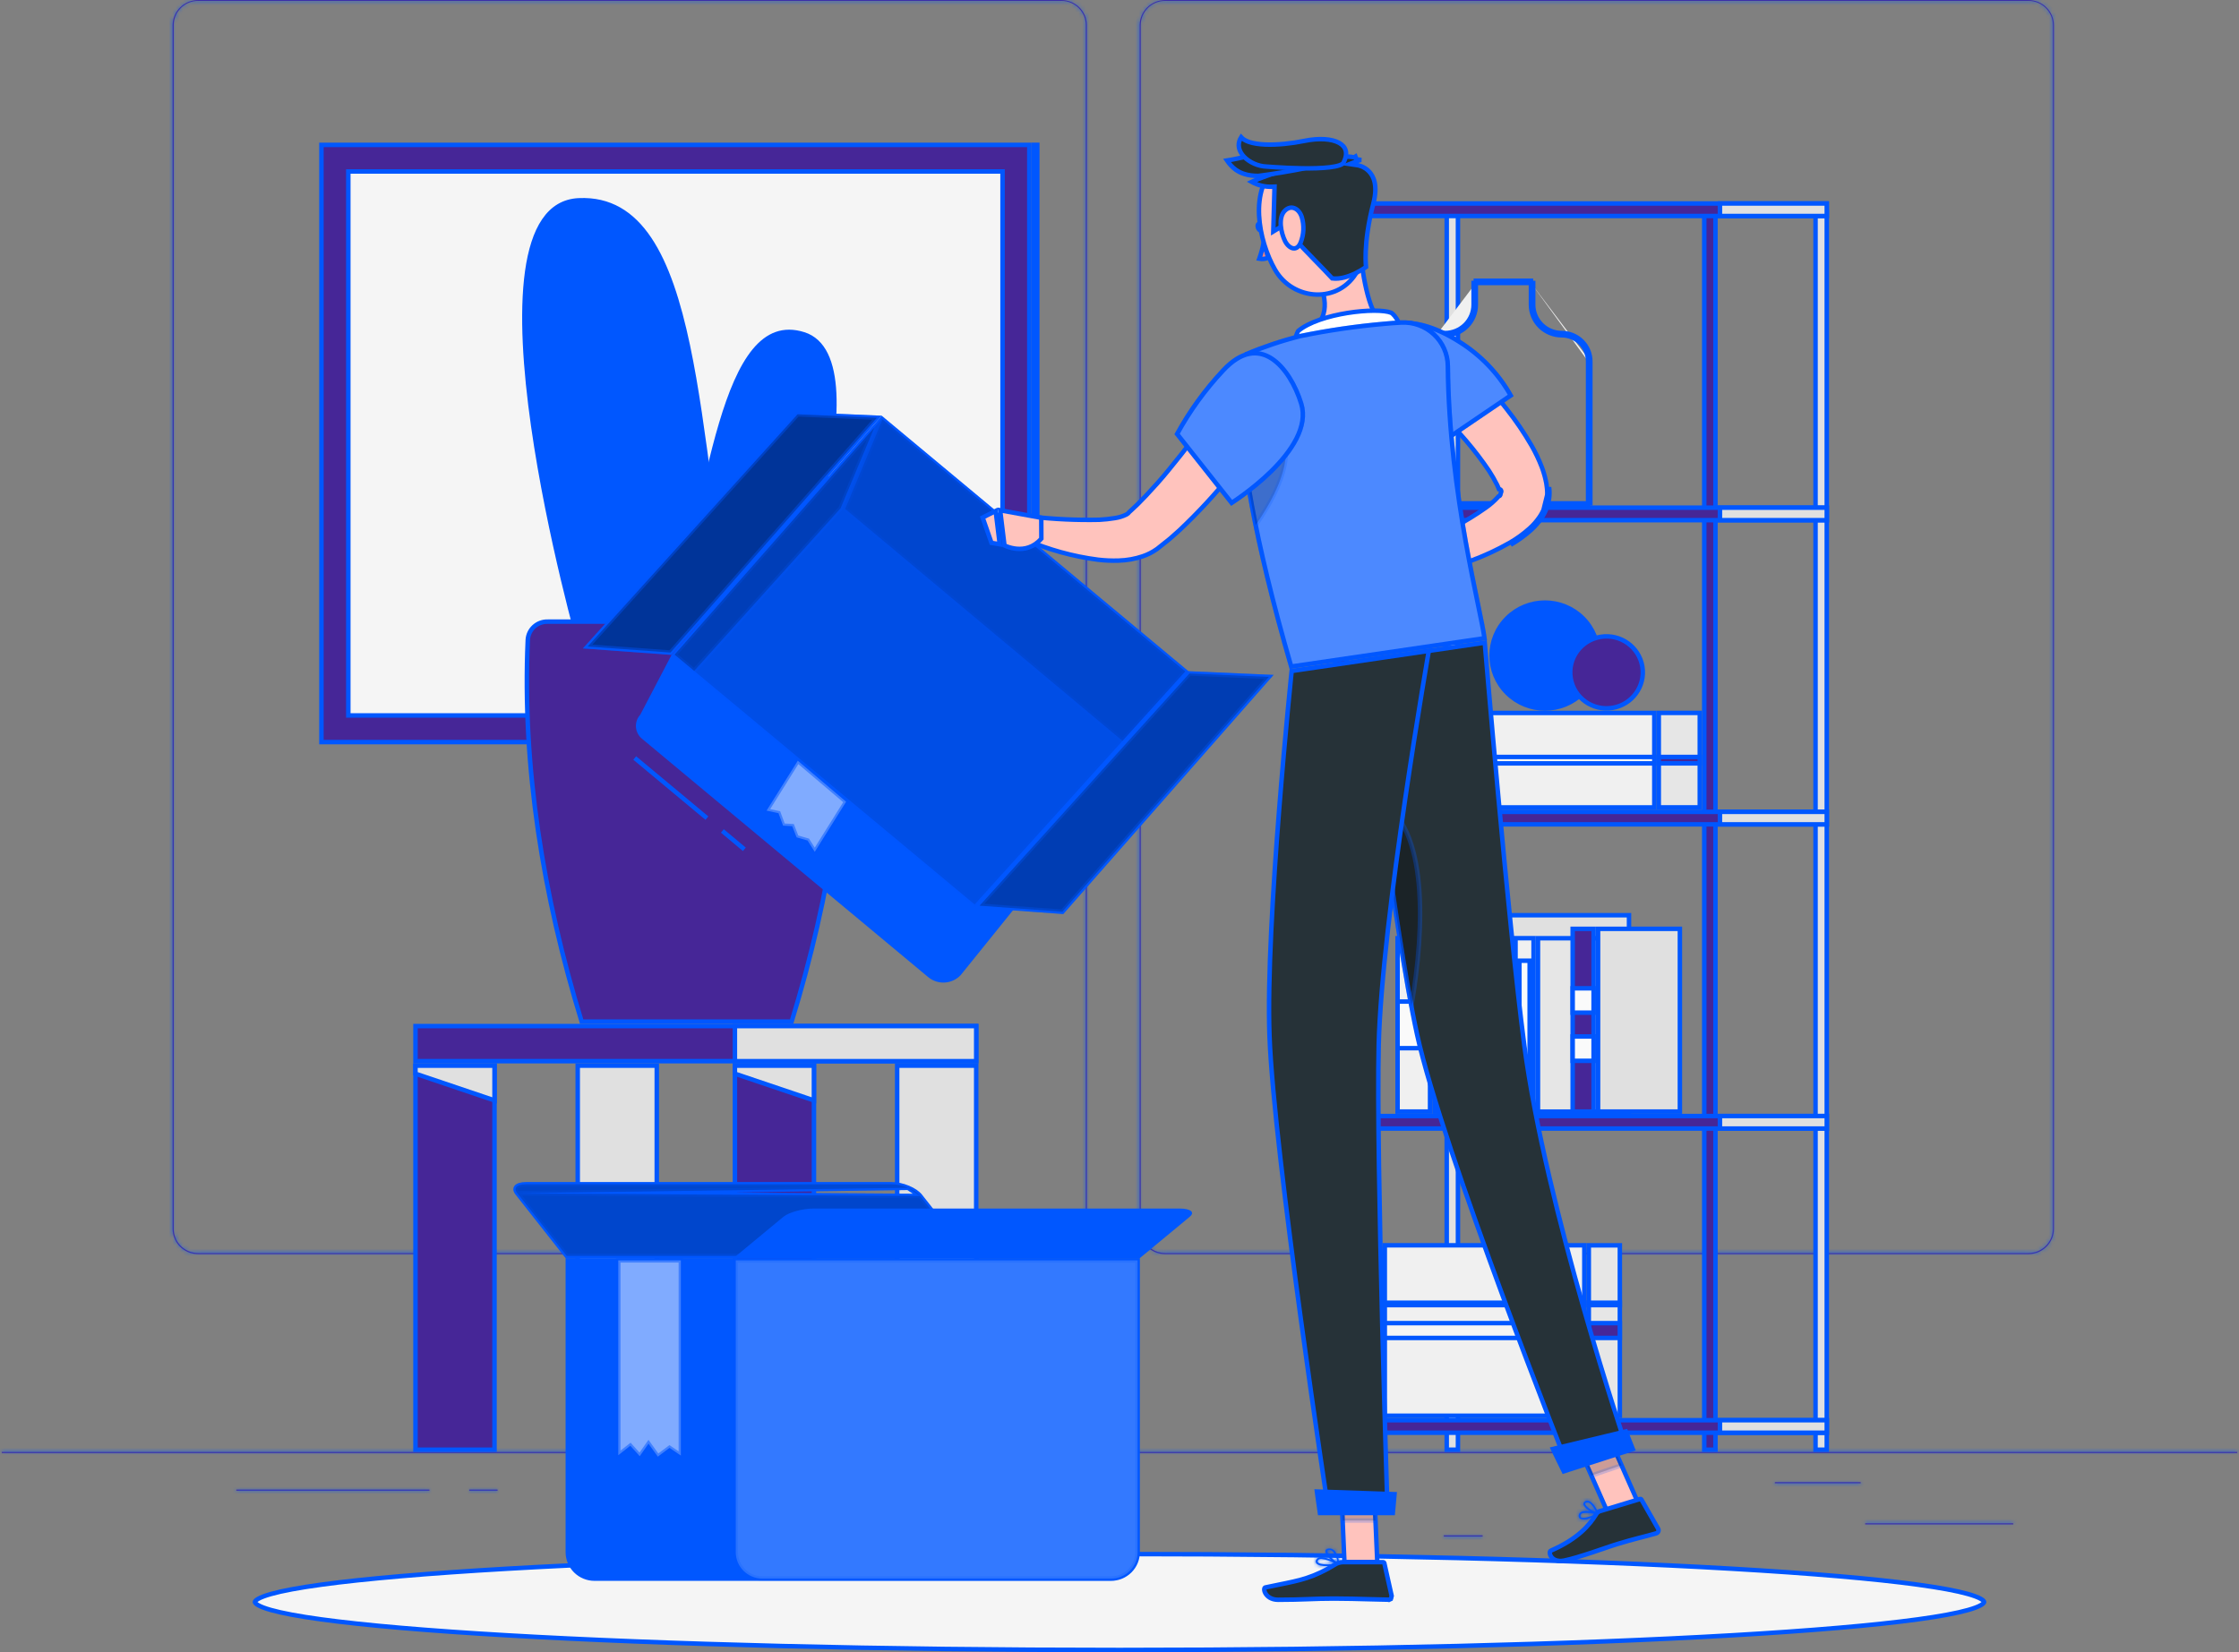 <svg width="630" height="465" viewBox="0 0 630 465" fill="none" xmlns="http://www.w3.org/2000/svg">
<rect x="0" y="0" width="630" height="465" fill="#808080" stroke="none"/>
<mask id="path-1-inside-1_1_3873" fill="white">
<path d="M629.5 408.635H0.5V408.947H629.5V408.635Z"/>
</mask>
<path d="M629.5 408.635H0.5V408.947H629.5V408.635Z" fill="#462697"/>
<path d="M0.5 408.635V407.376H-0.758V408.635H0.5ZM629.5 408.635H630.758V407.376H629.5V408.635ZM629.5 408.947V410.206H630.758V408.947H629.5ZM0.5 408.947H-0.758V410.206H0.5V408.947ZM0.5 409.893H629.5V407.376H0.5V409.893ZM628.242 408.635V408.947H630.758V408.635H628.242ZM629.5 407.689H0.5V410.206H629.5V407.689ZM1.758 408.947V408.635H-0.758V408.947H1.758Z" fill="#0057FF" mask="url(#path-1-inside-1_1_3873)"/>
<mask id="path-3-inside-2_1_3873" fill="white">
<path d="M566.474 428.717H524.809V429.03H566.474V428.717Z"/>
</mask>
<path d="M566.474 428.717H524.809V429.03H566.474V428.717Z" fill="#462697"/>
<path d="M524.809 428.717V427.459H523.551V428.717H524.809ZM566.474 428.717H567.733V427.459H566.474V428.717ZM566.474 429.03V430.288H567.733V429.03H566.474ZM524.809 429.03H523.551V430.288H524.809V429.03ZM524.809 429.976H566.474V427.459H524.809V429.976ZM565.216 428.717V429.03H567.733V428.717H565.216ZM566.474 427.771H524.809V430.288H566.474V427.771ZM526.068 429.03V428.717H523.551V429.03H526.068Z" fill="#0057FF" mask="url(#path-3-inside-2_1_3873)"/>
<mask id="path-5-inside-3_1_3873" fill="white">
<path d="M417.175 432.112H406.243V432.425H417.175V432.112Z"/>
</mask>
<path d="M417.175 432.112H406.243V432.425H417.175V432.112Z" fill="#462697"/>
<path d="M406.243 432.112V430.854H404.984V432.112H406.243ZM417.175 432.112H418.433V430.854H417.175V432.112ZM417.175 432.425V433.683H418.433V432.425H417.175ZM406.243 432.425H404.984V433.683H406.243V432.425ZM406.243 433.37H417.175V430.854H406.243V433.37ZM415.916 432.112V432.425H418.433V432.112H415.916ZM417.175 431.166H406.243V433.683H417.175V431.166ZM407.501 432.425V432.112H404.984V432.425H407.501Z" fill="#0057FF" mask="url(#path-5-inside-3_1_3873)"/>
<mask id="path-7-inside-4_1_3873" fill="white">
<path d="M523.551 417.135H499.41V417.447H523.551V417.135Z"/>
</mask>
<path d="M523.551 417.135H499.41V417.447H523.551V417.135Z" fill="#462697"/>
<path d="M499.41 417.135V415.876H498.152V417.135H499.41ZM523.551 417.135H524.81V415.876H523.551V417.135ZM523.551 417.447V418.706H524.81V417.447H523.551ZM499.41 417.447H498.152V418.706H499.41V417.447ZM499.41 418.393H523.551V415.876H499.41V418.393ZM522.293 417.135V417.447H524.81V417.135H522.293ZM523.551 416.189H499.41V418.706H523.551V416.189ZM500.669 417.447V417.135H498.152V417.447H500.669Z" fill="#0057FF" mask="url(#path-7-inside-4_1_3873)"/>
<mask id="path-9-inside-5_1_3873" fill="white">
<path d="M120.828 419.232H66.495V419.544H120.828V419.232Z"/>
</mask>
<path d="M120.828 419.232H66.495V419.544H120.828V419.232Z" fill="#462697"/>
<path d="M66.495 419.232V417.973H65.236V419.232H66.495ZM120.828 419.232H122.086V417.973H120.828V419.232ZM120.828 419.544V420.803H122.086V419.544H120.828ZM66.495 419.544H65.236V420.803H66.495V419.544ZM66.495 420.49H120.828V417.973H66.495V420.49ZM119.569 419.232V419.544H122.086V419.232H119.569ZM120.828 418.286H66.495V420.803H120.828V418.286ZM67.753 419.544V419.232H65.236V419.544H67.753Z" fill="#0057FF" mask="url(#path-9-inside-5_1_3873)"/>
<mask id="path-11-inside-6_1_3873" fill="white">
<path d="M140 419.232H132.036V419.544H140V419.232Z"/>
</mask>
<path d="M140 419.232H132.036V419.544H140V419.232Z" fill="#462697"/>
<path d="M132.036 419.232V417.973H130.778V419.232H132.036ZM140 419.232H141.258V417.973H140V419.232ZM140 419.544V420.803H141.258V419.544H140ZM132.036 419.544H130.778V420.803H132.036V419.544ZM132.036 420.49H140V417.973H132.036V420.49ZM138.741 419.232V419.544H141.258V419.232H138.741ZM140 418.286H132.036V420.803H140V418.286ZM133.295 419.544V419.232H130.778V419.544H133.295Z" fill="#0057FF" mask="url(#path-11-inside-6_1_3873)"/>
<mask id="path-13-inside-7_1_3873" fill="white">
<path d="M283.739 424.498H165.889V424.811H283.739V424.498Z"/>
</mask>
<path d="M283.739 424.498H165.889V424.811H283.739V424.498Z" fill="#462697"/>
<path d="M165.889 424.498V423.24H164.631V424.498H165.889ZM283.739 424.498H284.997V423.24H283.739V424.498ZM283.739 424.811V426.069H284.997V424.811H283.739ZM165.889 424.811H164.631V426.069H165.889V424.811ZM165.889 425.757H283.739V423.24H165.889V425.757ZM282.48 424.498V424.811H284.997V424.498H282.48ZM283.739 423.552H165.889V426.069H283.739V423.552ZM167.148 424.811V424.498H164.631V424.811H167.148Z" fill="#0057FF" mask="url(#path-13-inside-7_1_3873)"/>
<mask id="path-15-inside-8_1_3873" fill="white">
<path d="M298.646 352.969H55.739C53.836 352.965 52.012 352.213 50.668 350.877C49.323 349.541 48.568 347.73 48.568 345.842V7.064C48.585 5.187 49.347 3.392 50.69 2.07C52.032 0.747 53.847 0.003 55.739 0H298.646C300.551 0 302.378 0.751 303.725 2.087C305.072 3.424 305.829 5.237 305.829 7.127V345.842C305.829 347.732 305.072 349.545 303.725 350.881C302.378 352.218 300.551 352.969 298.646 352.969ZM55.739 0.25C53.919 0.253 52.175 0.972 50.89 2.25C49.605 3.528 48.883 5.259 48.883 7.064V345.842C48.883 347.647 49.605 349.379 50.89 350.656C52.175 351.934 53.919 352.653 55.739 352.657H298.646C300.467 352.653 302.212 351.934 303.499 350.657C304.787 349.38 305.511 347.648 305.515 345.842V7.064C305.511 5.258 304.787 3.527 303.499 2.249C302.212 0.972 300.467 0.253 298.646 0.25H55.739Z"/>
</mask>
<path d="M298.646 352.969H55.739C53.836 352.965 52.012 352.213 50.668 350.877C49.323 349.541 48.568 347.73 48.568 345.842V7.064C48.585 5.187 49.347 3.392 50.69 2.07C52.032 0.747 53.847 0.003 55.739 0H298.646C300.551 0 302.378 0.751 303.725 2.087C305.072 3.424 305.829 5.237 305.829 7.127V345.842C305.829 347.732 305.072 349.545 303.725 350.881C302.378 352.218 300.551 352.969 298.646 352.969ZM55.739 0.25C53.919 0.253 52.175 0.972 50.89 2.25C49.605 3.528 48.883 5.259 48.883 7.064V345.842C48.883 347.647 49.605 349.379 50.89 350.656C52.175 351.934 53.919 352.653 55.739 352.657H298.646C300.467 352.653 302.212 351.934 303.499 350.657C304.787 349.38 305.511 347.648 305.515 345.842V7.064C305.511 5.258 304.787 3.527 303.499 2.249C302.212 0.972 300.467 0.253 298.646 0.25H55.739Z" fill="#462697"/>
<path d="M55.739 352.969L55.737 354.227H55.739V352.969ZM48.568 345.842H49.827H48.568ZM48.568 7.064L47.31 7.053V7.064H48.568ZM55.739 0V-1.258L55.737 -1.258L55.739 0ZM298.646 0V-1.258V0ZM305.829 345.842H304.571H305.829ZM55.739 0.25V-1.009L55.736 -1.009L55.739 0.25ZM48.883 7.064H50.141V7.064L48.883 7.064ZM48.883 345.842H50.141H48.883ZM55.739 352.657L55.736 353.915H55.739V352.657ZM298.646 352.657V353.915H298.648L298.646 352.657ZM305.515 345.842L306.773 345.844V345.842H305.515ZM305.515 7.064H306.773V7.062L305.515 7.064ZM298.646 0.25L298.648 -1.009H298.646V0.25ZM298.646 351.71H55.739V354.227H298.646V351.71ZM55.741 351.71C54.168 351.708 52.663 351.086 51.555 349.984L49.781 351.77C51.361 353.341 53.504 354.223 55.737 354.227L55.741 351.71ZM51.555 349.984C50.447 348.883 49.827 347.393 49.827 345.842H47.31C47.31 348.067 48.2 350.198 49.781 351.77L51.555 349.984ZM49.827 345.842V7.064H47.31V345.842H49.827ZM49.827 7.075C49.84 5.533 50.467 4.056 51.573 2.966L49.806 1.173C48.228 2.729 47.329 4.841 47.31 7.053L49.827 7.075ZM51.573 2.966C52.679 1.876 54.177 1.261 55.741 1.258L55.737 -1.258C53.516 -1.255 51.385 -0.382 49.806 1.173L51.573 2.966ZM55.739 1.258H298.646V-1.258H55.739V1.258ZM298.646 1.258C300.221 1.258 301.729 1.879 302.839 2.981L304.612 1.194C303.028 -0.377 300.882 -1.258 298.646 -1.258V1.258ZM302.839 2.981C303.949 4.082 304.571 5.574 304.571 7.127H307.088C307.088 4.9 306.196 2.766 304.612 1.194L302.839 2.981ZM304.571 7.127V345.842H307.088V7.127H304.571ZM304.571 345.842C304.571 347.395 303.949 348.887 302.839 349.988L304.612 351.775C306.196 350.203 307.088 348.069 307.088 345.842H304.571ZM302.839 349.988C301.729 351.09 300.221 351.71 298.646 351.71V354.227C300.882 354.227 303.028 353.346 304.612 351.775L302.839 349.988ZM55.736 -1.009C53.587 -1.005 51.525 -0.155 50.003 1.357L51.777 3.143C52.826 2.1 54.252 1.511 55.741 1.508L55.736 -1.009ZM50.003 1.357C48.481 2.87 47.624 4.923 47.624 7.064L50.141 7.064C50.141 5.596 50.728 4.185 51.777 3.143L50.003 1.357ZM47.624 7.064V345.842H50.141V7.064H47.624ZM47.624 345.842C47.624 347.984 48.481 350.036 50.003 351.549L51.777 349.764C50.728 348.721 50.141 347.311 50.141 345.842H47.624ZM50.003 351.549C51.525 353.061 53.587 353.911 55.736 353.915L55.741 351.398C54.252 351.396 52.826 350.807 51.777 349.764L50.003 351.549ZM55.739 353.915H298.646V351.398H55.739V353.915ZM298.648 353.915C300.799 353.911 302.862 353.062 304.386 351.55L302.613 349.764C301.562 350.807 300.135 351.396 298.644 351.398L298.648 353.915ZM304.386 351.55C305.909 350.038 306.769 347.987 306.773 345.844L304.256 345.84C304.254 347.31 303.664 348.721 302.613 349.764L304.386 351.55ZM306.773 345.842V7.064H304.256V345.842H306.773ZM306.773 7.062C306.769 4.92 305.909 2.868 304.386 1.356L302.613 3.143C303.664 4.185 304.254 5.596 304.256 7.067L306.773 7.062ZM304.386 1.356C302.862 -0.156 300.799 -1.005 298.648 -1.009L298.644 1.508C300.135 1.511 301.562 2.1 302.613 3.143L304.386 1.356ZM298.646 -1.009H55.739V1.508H298.646V-1.009Z" fill="#0057FF" mask="url(#path-15-inside-8_1_3873)"/>
<mask id="path-17-inside-9_1_3873" fill="white">
<path d="M570.764 352.969H327.844C325.94 352.965 324.115 352.214 322.769 350.878C321.422 349.542 320.664 347.731 320.661 345.842V7.064C320.681 5.186 321.446 3.391 322.791 2.069C324.135 0.747 325.951 0.003 327.844 0H570.764C572.654 0.006 574.465 0.752 575.805 2.074C577.145 3.396 577.905 5.189 577.922 7.064V345.842C577.922 347.728 577.169 349.537 575.827 350.873C574.485 352.208 572.665 352.962 570.764 352.969ZM327.844 0.25C326.024 0.253 324.278 0.972 322.991 2.249C321.704 3.527 320.979 5.258 320.976 7.064V345.842C320.979 347.648 321.704 349.38 322.991 350.657C324.278 351.934 326.024 352.653 327.844 352.657H570.764C572.585 352.653 574.33 351.934 575.617 350.657C576.905 349.38 577.629 347.648 577.633 345.842V7.064C577.629 5.258 576.905 3.527 575.617 2.249C574.33 0.972 572.585 0.253 570.764 0.25H327.844Z"/>
</mask>
<path d="M570.764 352.969H327.844C325.94 352.965 324.115 352.214 322.769 350.878C321.422 349.542 320.664 347.731 320.661 345.842V7.064C320.681 5.186 321.446 3.391 322.791 2.069C324.135 0.747 325.951 0.003 327.844 0H570.764C572.654 0.006 574.465 0.752 575.805 2.074C577.145 3.396 577.905 5.189 577.922 7.064V345.842C577.922 347.728 577.169 349.537 575.827 350.873C574.485 352.208 572.665 352.962 570.764 352.969ZM327.844 0.25C326.024 0.253 324.278 0.972 322.991 2.249C321.704 3.527 320.979 5.258 320.976 7.064V345.842C320.979 347.648 321.704 349.38 322.991 350.657C324.278 351.934 326.024 352.653 327.844 352.657H570.764C572.585 352.653 574.33 351.934 575.617 350.657C576.905 349.38 577.629 347.648 577.633 345.842V7.064C577.629 5.258 576.905 3.527 575.617 2.249C574.33 0.972 572.585 0.253 570.764 0.25H327.844Z" fill="#462697"/>
<path d="M570.764 352.969V354.227L570.768 354.227L570.764 352.969ZM327.844 352.969L327.842 354.227H327.844V352.969ZM320.661 345.842H319.403L319.403 345.844L320.661 345.842ZM320.661 7.064L319.403 7.051V7.064H320.661ZM327.844 0V-1.258L327.842 -1.258L327.844 0ZM570.764 0L570.768 -1.258H570.764V0ZM575.805 2.074L576.689 1.178L575.805 2.074ZM577.922 7.064H579.181L579.18 7.053L577.922 7.064ZM577.922 345.842H576.664H577.922ZM327.844 0.25V-1.009L327.842 -1.009L327.844 0.25ZM320.976 7.064L319.717 7.062V7.064H320.976ZM320.976 345.842H319.717L319.717 345.844L320.976 345.842ZM327.844 352.657L327.842 353.915H327.844V352.657ZM570.764 352.657V353.915H570.766L570.764 352.657ZM575.617 350.657L574.731 349.764L575.617 350.657ZM577.633 345.842L578.891 345.844V345.842H577.633ZM577.633 7.064H578.891L578.891 7.062L577.633 7.064ZM575.617 2.249L574.731 3.143L575.617 2.249ZM570.764 0.25L570.766 -1.009H570.764V0.25ZM570.764 351.71H327.844V354.227H570.764V351.71ZM327.846 351.71C326.272 351.708 324.765 351.086 323.655 349.984L321.882 351.771C323.465 353.341 325.608 354.223 327.842 354.227L327.846 351.71ZM323.655 349.984C322.545 348.883 321.922 347.393 321.919 345.84L319.403 345.844C319.407 348.07 320.299 350.201 321.882 351.771L323.655 349.984ZM321.919 345.842V7.064H319.403V345.842H321.919ZM321.919 7.078C321.936 5.534 322.565 4.056 323.673 2.966L321.908 1.172C320.327 2.726 319.426 4.839 319.403 7.051L321.919 7.078ZM323.673 2.966C324.782 1.876 326.281 1.261 327.846 1.258L327.842 -1.258C325.621 -1.255 323.489 -0.383 321.908 1.172L323.673 2.966ZM327.844 1.258H570.764V-1.258H327.844V1.258ZM570.76 1.258C572.322 1.264 573.817 1.88 574.921 2.97L576.689 1.178C575.114 -0.376 572.986 -1.251 570.768 -1.258L570.76 1.258ZM574.921 2.97C576.025 4.059 576.65 5.535 576.664 7.075L579.18 7.053C579.161 4.844 578.265 2.733 576.689 1.178L574.921 2.97ZM576.664 7.064V345.842H579.18V7.064H576.664ZM576.664 345.842C576.664 347.392 576.045 348.88 574.939 349.981L576.715 351.764C578.293 350.193 579.18 348.064 579.18 345.842H576.664ZM574.939 349.981C573.833 351.082 572.331 351.705 570.76 351.71L570.768 354.227C572.999 354.219 575.137 353.335 576.715 351.764L574.939 349.981ZM327.842 -1.009C325.691 -1.005 323.628 -0.156 322.105 1.356L323.877 3.143C324.929 2.1 326.356 1.511 327.846 1.508L327.842 -1.009ZM322.105 1.356C320.581 2.868 319.721 4.92 319.717 7.062L322.234 7.067C322.237 5.596 322.826 4.185 323.877 3.143L322.105 1.356ZM319.717 7.064V345.842H322.234V7.064H319.717ZM319.717 345.844C319.721 347.987 320.581 350.038 322.105 351.55L323.877 349.764C322.826 348.721 322.237 347.31 322.234 345.84L319.717 345.844ZM322.105 351.55C323.628 353.062 325.691 353.911 327.842 353.915L327.846 351.398C326.356 351.396 324.929 350.807 323.877 349.764L322.105 351.55ZM327.844 353.915H570.764V351.398H327.844V353.915ZM570.766 353.915C572.917 353.911 574.98 353.062 576.504 351.55L574.731 349.764C573.68 350.807 572.253 351.396 570.762 351.398L570.766 353.915ZM576.504 351.55C578.027 350.038 578.887 347.987 578.891 345.844L576.374 345.84C576.372 347.31 575.782 348.721 574.731 349.764L576.504 351.55ZM578.891 345.842V7.064H576.374V345.842H578.891ZM578.891 7.062C578.887 4.92 578.027 2.868 576.504 1.356L574.731 3.143C575.782 4.185 576.372 5.596 576.374 7.067L578.891 7.062ZM576.504 1.356C574.98 -0.156 572.917 -1.005 570.766 -1.009L570.762 1.508C572.253 1.511 573.68 2.1 574.731 3.143L576.504 1.356ZM570.764 -1.009H327.844V1.508H570.764V-1.009Z" fill="#0057FF" mask="url(#path-17-inside-9_1_3873)"/>
<path d="M116.903 298.658V288.783H274.681V298.658H116.903Z" fill="#462697" stroke="#0057FF" stroke-width="1.258"/>
<path d="M206.787 298.658V288.783H274.681V298.658H206.787Z" fill="#E0E0E0" stroke="#0057FF" stroke-width="1.258"/>
<path d="M116.903 408.006V299.916H139.144V408.006H116.903Z" fill="#462697" stroke="#0057FF" stroke-width="1.258"/>
<path d="M116.903 302.181V299.916H139.144V309.694L116.903 302.181Z" fill="#E0E0E0" stroke="#0057FF" stroke-width="1.258"/>
<path d="M252.44 408.006V299.916H274.681V408.006H252.44Z" fill="#E0E0E0" stroke="#0057FF" stroke-width="1.258"/>
<path d="M206.787 408.006V299.916H229.028V408.006H206.787Z" fill="#462697" stroke="#0057FF" stroke-width="1.258"/>
<path d="M206.787 302.181V299.916H229.015V309.693L206.787 302.181Z" fill="#E0E0E0" stroke="#0057FF" stroke-width="1.258"/>
<path d="M162.556 408.006V299.916H184.797V408.006H162.556Z" fill="#E0E0E0" stroke="#0057FF" stroke-width="1.258"/>
<path d="M90.447 208.855V40.781H289.626V208.855H90.447Z" fill="#462697" stroke="#0057FF" stroke-width="1.258"/>
<path d="M291.865 40.769V208.843H290.884V40.769H291.865Z" fill="#E0E0E0" stroke="#0057FF" stroke-width="1.258"/>
<path d="M98.008 48.257L282.09 48.257V201.354H98.008V48.257Z" fill="#F5F5F5" stroke="#0057FF" stroke-width="1.258"/>
<path d="M188.618 178.032C191.361 168.825 193.626 158.595 195.831 148.533C195.904 148.202 195.977 147.87 196.049 147.539C198.238 137.552 200.381 127.77 202.896 119.31C205.498 110.553 208.474 103.298 212.246 98.71C214.125 96.424 216.179 94.829 218.454 94.023C220.721 93.22 223.262 93.181 226.159 94.097C231.76 95.868 234.285 101.989 234.713 110.69C235.138 119.329 233.468 130.183 231.035 140.851C228.603 151.508 225.42 161.934 222.843 169.698C221.555 173.579 220.419 176.793 219.605 179.037C219.199 180.158 218.872 181.037 218.648 181.635C218.583 181.809 218.526 181.959 218.479 182.084L188.618 178.032Z" fill="#0057FF" stroke="#0057FF" stroke-width="1.258"/>
<path d="M162.861 56.382C171.546 55.983 177.886 60.027 182.734 67.256C187.607 74.522 190.94 84.97 193.531 97.246C196.047 109.163 197.848 122.732 199.699 136.67C199.753 137.078 199.807 137.486 199.861 137.894C201.735 151.997 203.68 166.434 206.485 179.827L163.301 182.12C163.237 181.891 163.151 181.583 163.046 181.199C162.793 180.283 162.426 178.937 161.972 177.224C161.064 173.797 159.807 168.898 158.41 163.014C155.615 151.245 152.263 135.542 150.029 119.794C147.793 104.032 146.686 88.278 148.351 76.383C149.184 70.433 150.704 65.51 153.073 62.039C155.422 58.597 158.607 56.578 162.861 56.382Z" fill="#0057FF" stroke="#0057FF" stroke-width="1.258"/>
<path d="M154.145 174.954L154.155 174.954H154.165H232.548C233.939 174.965 235.272 175.507 236.27 176.466C237.268 177.425 237.855 178.728 237.91 180.104L237.91 180.107C239.497 215.693 233.655 251.973 222.751 287.524H163.662C152.759 252.035 146.916 215.694 148.503 180.108C148.574 178.69 149.203 177.354 150.258 176.389C151.313 175.424 152.709 174.908 154.145 174.954Z" fill="#462697" stroke="#0057FF" stroke-width="1.258"/>
<path d="M407.073 408.006V59.666H410.23V408.006H407.073Z" fill="#E0E0E0" stroke="#0057FF" stroke-width="1.258"/>
<path d="M510.846 408.006V59.666H514.003V408.006H510.846Z" fill="#E0E0E0" stroke="#0057FF" stroke-width="1.258"/>
<path d="M375.762 408.006V59.666H378.919V408.006H375.762Z" fill="#462697" stroke="#0057FF" stroke-width="1.258"/>
<path d="M479.534 408.006V59.666H482.691V408.006H479.534Z" fill="#462697" stroke="#0057FF" stroke-width="1.258"/>
<path d="M375.762 60.791V57.269H514.003V60.791H375.762Z" fill="#462697" stroke="#0057FF" stroke-width="1.258"/>
<path d="M375.762 146.4V142.878H514.003V146.4H375.762Z" fill="#462697" stroke="#0057FF" stroke-width="1.258"/>
<path d="M375.762 232.008V228.487H514.003V232.008H375.762Z" fill="#462697" stroke="#0057FF" stroke-width="1.258"/>
<path d="M375.762 317.617V314.095H514.003V317.617H375.762Z" fill="#462697" stroke="#0057FF" stroke-width="1.258"/>
<path d="M375.762 403.226V399.704H514.003V403.226H375.762Z" fill="#462697" stroke="#0057FF" stroke-width="1.258"/>
<path d="M483.95 60.791V57.269H514.003V60.791H483.95Z" fill="#E0E0E0" stroke="#0057FF" stroke-width="1.258"/>
<path d="M483.95 146.4V142.878H514.003V146.4H483.95Z" fill="#E0E0E0" stroke="#0057FF" stroke-width="1.258"/>
<path d="M483.95 232.008V228.487H514.003V232.008H483.95Z" fill="#E0E0E0" stroke="#0057FF" stroke-width="1.258"/>
<path d="M483.95 317.617V314.095H514.003V317.617H483.95Z" fill="#E0E0E0" stroke="#0057FF" stroke-width="1.258"/>
<path d="M483.95 403.226V399.704H514.003V403.226H483.95Z" fill="#E0E0E0" stroke="#0057FF" stroke-width="1.258"/>
<path d="M415.263 79.648H414.634V85.758C414.634 87.871 413.788 89.898 412.284 91.394C410.779 92.889 408.737 93.731 406.608 93.734C404.478 93.734 402.435 94.573 400.928 96.066C399.421 97.558 398.572 99.584 398.569 101.697M415.263 79.648V85.758C415.263 88.04 414.35 90.227 412.727 91.84C411.104 93.453 408.903 94.36 406.609 94.363L406.608 94.363C404.643 94.363 402.759 95.137 401.371 96.513C399.982 97.888 399.201 99.753 399.198 101.697M415.263 79.648V79.019H430.774V79.648M415.263 79.648H430.774M399.198 101.697V101.697H398.569M399.198 101.697C399.198 101.698 399.198 101.698 399.198 101.698L398.569 101.697M399.198 101.697V141.657M398.569 101.697V141.657H399.198M399.198 141.657H446.851M399.198 141.657V142.286H446.851V141.657M446.851 141.657H447.48V101.697M446.851 141.657V101.698M447.48 101.697C447.477 99.584 446.628 97.558 445.121 96.066C443.614 94.573 441.571 93.734 439.441 93.734C437.309 93.734 435.265 92.894 433.757 91.398C432.25 89.902 431.403 87.874 431.403 85.758V79.648H430.774M447.48 101.697L446.851 101.698M447.48 101.697H446.851V101.698M430.774 79.648V85.758C430.774 88.042 431.688 90.231 433.314 91.845C434.94 93.458 437.144 94.363 439.441 94.363C441.406 94.363 443.289 95.137 444.678 96.513C446.067 97.888 446.848 99.753 446.851 101.698" fill="#F0F0F0" stroke="#0057FF" stroke-width="1.258"/>
<path d="M393.248 227.24V200.653H465.482V227.24H393.248Z" fill="#F0F0F0" stroke="#0057FF" stroke-width="1.258"/>
<path d="M478.276 200.641V227.228H466.74V200.641H478.276Z" fill="#E6E6E6" stroke="#0057FF" stroke-width="1.258"/>
<path d="M478.276 213.035V214.847H466.74V213.035H478.276Z" fill="#462697" stroke="#0057FF" stroke-width="1.258"/>
<path d="M393.248 214.847V213.035H465.482V214.847H393.248Z" fill="#F5F5F5" stroke="#0057FF" stroke-width="1.258"/>
<path d="M389.65 398.445V350.478H445.794V398.445H389.65Z" fill="#F0F0F0" stroke="#0057FF" stroke-width="1.258"/>
<path d="M455.783 350.49V398.458H447.052V350.49H455.783Z" fill="#E6E6E6" stroke="#0057FF" stroke-width="1.258"/>
<path d="M455.783 372.382V376.553H447.052V372.382H455.783Z" fill="#462697" stroke="#0057FF" stroke-width="1.258"/>
<path d="M389.65 376.553V372.382H445.794V376.553H389.65Z" fill="#F5F5F5" stroke="#0057FF" stroke-width="1.258"/>
<path d="M455.783 366.641V367.317H447.052V366.641H455.783Z" fill="#462697" stroke="#0057FF" stroke-width="1.258"/>
<path d="M389.65 367.317V366.641H445.794V367.317H389.65Z" fill="#F5F5F5" stroke="#0057FF" stroke-width="1.258"/>
<path d="M393.248 312.836V264.045H402.38V312.836H393.248Z" fill="#F0F0F0" stroke="#0057FF" stroke-width="1.258"/>
<path d="M393.248 295.001V281.881H402.38V295.001H393.248Z" fill="#FAFAFA" stroke="#0057FF" stroke-width="1.258"/>
<path d="M437.73 264.058V312.849H403.639V264.058H437.73Z" fill="#E6E6E6" stroke="#0057FF" stroke-width="1.258"/>
<path d="M407.954 312.837V257.58H418.433V312.837H407.954Z" fill="#462697" stroke="#0057FF" stroke-width="1.258"/>
<path d="M407.954 282.981V275.54H418.433V282.981H407.954Z" fill="#FAFAFA" stroke="#0057FF" stroke-width="1.258"/>
<path d="M407.954 297.51V290.069H418.433V297.51H407.954Z" fill="#FAFAFA" stroke="#0057FF" stroke-width="1.258"/>
<path d="M458.361 257.58V312.836H419.703V257.58H458.361Z" fill="#E0E0E0" stroke="#0057FF" stroke-width="1.258"/>
<path d="M426.434 312.836V264.045H431.503V312.836H426.434Z" fill="#F0F0F0" stroke="#0057FF" stroke-width="1.258"/>
<path d="M427.516 306.496V270.386H430.409V306.496H427.516Z" fill="#FAFAFA" stroke="#0057FF" stroke-width="1.258"/>
<path d="M452.99 264.058V312.849H432.749V264.058H452.99Z" fill="#E6E6E6" stroke="#0057FF" stroke-width="1.258"/>
<path d="M442.511 312.836V261.412H448.398V312.836H442.511Z" fill="#462697" stroke="#0057FF" stroke-width="1.258"/>
<path d="M442.511 285.003V278.149H448.398V285.003H442.511Z" fill="#FAFAFA" stroke="#0057FF" stroke-width="1.258"/>
<path d="M442.511 298.558V291.704H448.398V298.558H442.511Z" fill="#FAFAFA" stroke="#0057FF" stroke-width="1.258"/>
<path d="M472.677 261.412V312.836H449.657V261.412H472.677Z" fill="#E0E0E0" stroke="#0057FF" stroke-width="1.258"/>
<path d="M445.331 173.962C451.196 179.781 451.196 189.215 445.331 195.034C439.466 200.852 429.957 200.852 424.093 195.034C418.228 189.215 418.228 179.781 424.093 173.962C429.957 168.143 439.466 168.143 445.331 173.962Z" fill="#0057FF" stroke="#0057FF" stroke-width="1.258"/>
<path d="M462.117 187.607C463.02 193.124 459.243 198.332 453.67 199.229C448.097 200.127 442.854 196.372 441.952 190.854C441.049 185.336 444.826 180.129 450.398 179.231C455.971 178.334 461.214 182.089 462.117 187.607Z" fill="#462697" stroke="#0057FF" stroke-width="1.258"/>
<path d="M558.284 450.871C558.284 450.919 558.266 451.02 558.123 451.184C557.976 451.352 557.726 451.551 557.343 451.769C556.576 452.207 555.395 452.658 553.787 453.113C550.581 454.021 545.824 454.903 539.66 455.748C527.342 457.435 509.501 458.956 487.437 460.234C443.312 462.79 382.347 464.371 315 464.371C247.653 464.371 186.688 462.79 142.563 460.234C120.499 458.956 102.658 457.435 90.34 455.748C84.176 454.903 79.419 454.021 76.213 453.113C74.605 452.658 73.424 452.207 72.657 451.769C72.274 451.551 72.025 451.352 71.877 451.184C71.734 451.02 71.716 450.919 71.716 450.871C71.716 450.824 71.734 450.723 71.877 450.559C72.025 450.39 72.274 450.192 72.657 449.973C73.424 449.536 74.605 449.085 76.213 448.629C79.419 447.722 84.176 446.839 90.34 445.995C102.658 444.308 120.499 442.787 142.563 441.509C186.688 438.953 247.653 437.372 315 437.372C382.347 437.372 443.312 438.953 487.437 441.509C509.501 442.787 527.342 444.308 539.66 445.995C545.824 446.839 550.581 447.722 553.787 448.629C555.395 449.085 556.576 449.536 557.343 449.973C557.726 450.192 557.976 450.39 558.123 450.559C558.266 450.723 558.284 450.824 558.284 450.871Z" fill="#F5F5F5" stroke="#0057FF" stroke-width="1.258"/>
<path d="M159.776 354.709H320.095V436.843C320.095 437.82 319.901 438.788 319.524 439.691C319.147 440.594 318.594 441.415 317.897 442.106C317.2 442.798 316.372 443.347 315.46 443.721C314.549 444.096 313.572 444.289 312.585 444.289H167.286C166.299 444.289 165.322 444.096 164.41 443.721C163.499 443.347 162.671 442.798 161.973 442.106C161.276 441.415 160.724 440.594 160.347 439.691C159.97 438.788 159.776 437.82 159.776 436.843V354.709Z" fill="#0057FF" stroke="#0057FF" stroke-width="1.258"/>
<path d="M145.576 335.829L145.576 335.83L159.452 353.451H272.19L258.928 336.609L145.576 335.829ZM145.576 335.829C145.238 335.401 145.099 335.045 145.071 334.775C145.046 334.522 145.113 334.308 145.274 334.116C145.628 333.692 146.514 333.304 148.038 333.304H250.867C252.363 333.304 254.032 333.678 255.517 334.293M145.576 335.829L255.517 334.293M255.517 334.293C257.01 334.912 258.245 335.745 258.927 336.608L255.517 334.293Z" fill="#0057FF" stroke="#0057FF" stroke-width="1.258"/>
<path opacity="0.2" d="M145.576 335.829L145.576 335.83L159.452 353.451H272.19L258.928 336.609L145.576 335.829ZM145.576 335.829C145.238 335.401 145.099 335.045 145.071 334.775C145.046 334.522 145.113 334.308 145.274 334.116C145.628 333.692 146.514 333.304 148.038 333.304H250.867C252.363 333.304 254.032 333.678 255.517 334.293M145.576 335.829L255.517 334.293M255.517 334.293C257.01 334.912 258.245 335.745 258.927 336.608L255.517 334.293Z" fill="black" stroke="#0057FF" stroke-width="1.258"/>
<path d="M334.389 341.949L334.387 341.95L320.497 353.451H208.143L220.859 342.922C221.533 342.38 222.774 341.832 224.29 341.419C225.792 341.011 227.488 340.755 229.016 340.755H331.832C332.596 340.755 333.23 340.817 333.723 340.923C334.227 341.031 334.536 341.173 334.696 341.298C334.772 341.358 334.796 341.399 334.803 341.412C334.806 341.42 334.808 341.423 334.805 341.438C334.797 341.49 334.729 341.668 334.389 341.949Z" fill="#0057FF" stroke="#0057FF" stroke-width="1.258"/>
<path opacity="0.2" d="M207.026 354.709H320.095V436.843C320.095 437.82 319.901 438.788 319.524 439.691C319.147 440.594 318.594 441.415 317.897 442.106C317.2 442.798 316.372 443.347 315.46 443.721C314.549 444.096 313.572 444.289 312.585 444.289H214.536C213.549 444.289 212.572 444.096 211.661 443.721C210.749 443.347 209.921 442.798 209.224 442.106C208.527 441.415 207.974 440.594 207.597 439.691C207.22 438.788 207.026 437.82 207.026 436.843V354.709Z" fill="white" stroke="#0057FF" stroke-width="1.258"/>
<path opacity="0.5" d="M191.577 409.656L188.761 407.74L188.39 407.488L188.03 407.757L185.097 409.956L182.993 407.032L182.476 406.313L181.967 407.038L180.006 409.835L177.755 407.329L177.362 406.891L176.899 407.254L173.966 409.552V354.709H191.577V409.656Z" fill="white" stroke="#0057FF" stroke-width="1.258"/>
<path d="M198.912 230.254L178.595 213.329" stroke="#0057FF" stroke-width="1.258" stroke-miterlimit="10"/>
<path d="M209.441 239.028L203.252 233.861" stroke="#0057FF" stroke-width="1.258" stroke-miterlimit="10"/>
<path d="M180.619 201.572L180.675 201.512L180.713 201.439L189.484 184.669L248.155 117.875L336.451 191.424L269.829 274.035C268.789 275.125 267.373 275.79 265.861 275.894C264.343 275.999 262.841 275.531 261.656 274.586C261.655 274.585 261.653 274.584 261.651 274.582L181.149 207.516L181.14 207.509L181.132 207.502C180.687 207.158 180.32 206.726 180.051 206.235C179.783 205.744 179.62 205.203 179.572 204.647C179.524 204.091 179.592 203.531 179.772 203.002C179.952 202.473 180.241 201.986 180.619 201.572Z" fill="#0057FF" stroke="#0057FF" stroke-width="1.258"/>
<path opacity="0.5" d="M219.164 229.186L219.044 228.862L218.707 228.79L215.696 228.142L224.483 214.104L238.081 225.638L229.251 239.744L227.358 236.757L227.231 236.555L227.001 236.489L224.142 235.664L223.06 232.895L222.913 232.519L222.511 232.496L220.343 232.37L219.164 229.186Z" fill="white" stroke="#0057FF" stroke-width="1.258"/>
<path opacity="0.1" d="M248.155 117.875L333.505 188.968L274.242 254.558L189.822 184.24L248.155 117.875Z" fill="black" stroke="#0057FF" stroke-width="1.258"/>
<path d="M357.023 190.511L298.921 256.6L275.634 254.895L334.679 189.545L357.023 190.511Z" fill="#0057FF" stroke="#0057FF" stroke-width="1.258"/>
<path opacity="0.3" d="M357.023 190.511L298.921 256.6L275.634 254.895L334.679 189.545L357.023 190.511Z" fill="black" stroke="#0057FF" stroke-width="1.258"/>
<path d="M246.747 117.57L188.657 183.66L165.357 181.955L224.416 116.592L246.747 117.57Z" fill="#0057FF" stroke="#0057FF" stroke-width="1.258"/>
<path opacity="0.4" d="M246.747 117.57L188.657 183.66L165.357 181.955L224.416 116.592L246.747 117.57Z" fill="black" stroke="#0057FF" stroke-width="1.258"/>
<path opacity="0.1" d="M248.339 118.028L333.505 188.968L315.845 208.514L237.801 143.224L248.339 118.028Z" fill="black" stroke="#0057FF" stroke-width="1.258"/>
<path opacity="0.2" d="M195.314 188.818L189.822 184.24L246.025 120.297L236.502 143.068L195.314 188.818Z" fill="black" stroke="#0057FF" stroke-width="1.258"/>
<path d="M354.651 63.826L354.651 63.826L354.654 63.835C354.743 64.131 354.734 64.4 354.678 64.582C354.651 64.671 354.617 64.726 354.592 64.755C354.57 64.781 354.557 64.784 354.557 64.784L354.557 64.784C354.552 64.785 354.537 64.789 354.502 64.779C354.464 64.767 354.406 64.739 354.334 64.679C354.19 64.556 354.036 64.335 353.947 64.036C353.858 63.74 353.867 63.47 353.922 63.286C353.95 63.195 353.985 63.138 354.012 63.106C354.037 63.077 354.053 63.071 354.057 63.07C354.058 63.07 354.06 63.069 354.065 63.069C354.07 63.069 354.081 63.07 354.099 63.076C354.135 63.087 354.195 63.115 354.267 63.178C354.414 63.305 354.567 63.531 354.651 63.826Z" fill="#263238" stroke="#0057FF" stroke-width="1.258"/>
<path d="M355.541 72.87C355.138 72.91 354.732 72.893 354.336 72.821C354.87 71.316 355.283 69.774 355.574 68.207L356.857 72.521C356.441 72.706 355.997 72.824 355.541 72.87Z" fill="#ED847E" stroke="#0057FF" stroke-width="1.258"/>
<path d="M356.699 57.874L356.699 57.874L356.702 57.879M356.702 57.879V57.879ZM356.706 57.884L356.708 57.879L356.666 58.027C356.661 58.025 356.657 58.024 356.653 58.022L356.694 57.914L356.699 57.921L356.702 57.928L356.929 58.325L356.713 57.901L356.708 57.892L356.706 57.888L356.705 57.886L356.706 57.884L356.711 57.881L356.706 57.884ZM356.646 58.02L356.527 58.35L356.646 58.02ZM356.697 57.879L356.693 57.89L356.681 57.88L356.697 57.879Z" fill="#263238" stroke="#0057FF" stroke-width="1.258"/>
<path d="M374.187 99.876L374.186 99.876C370.335 100.44 367.978 100.296 366.59 99.834C365.906 99.607 365.484 99.311 365.226 99.01C364.97 98.712 364.842 98.374 364.804 98.004C364.725 97.229 365.04 96.331 365.435 95.568C365.626 95.198 365.825 94.883 365.975 94.661C366.032 94.577 366.082 94.506 366.121 94.451C370.246 92.766 372.143 90.276 372.622 87.391C373.075 84.664 372.237 81.703 371.132 78.966L376.859 72.449C378.004 71.196 379.589 69.649 380.896 68.832C381.219 68.631 381.507 68.485 381.753 68.398C382.004 68.309 382.17 68.296 382.268 68.311C382.341 68.322 382.386 68.347 382.433 68.414C382.495 68.502 382.575 68.689 382.607 69.05C382.885 72.372 383.439 77.085 384.421 81.329C384.913 83.451 385.516 85.475 386.254 87.156C386.913 88.654 387.706 89.945 388.679 90.77C388.63 90.963 388.55 91.231 388.421 91.556C388.137 92.272 387.615 93.264 386.668 94.324C384.781 96.436 381.153 98.876 374.187 99.876Z" fill="#FFC3BD" stroke="#0057FF" stroke-width="1.258"/>
<path d="M391.396 88.012L391.398 88.013C391.634 88.11 392 88.411 392.417 88.924C392.818 89.417 393.214 90.039 393.527 90.678C393.843 91.323 394.059 91.951 394.129 92.457C394.181 92.826 394.146 93.043 394.095 93.165L364.727 97.883C364.518 97.163 364.442 96.41 364.505 95.66C364.579 94.776 364.844 93.919 365.281 93.146C368.275 90.65 373.773 88.946 379.131 88.083C381.815 87.651 384.428 87.436 386.611 87.432C388.822 87.428 390.508 87.642 391.396 88.012Z" fill="white" stroke="#0057FF" stroke-width="1.258"/>
<mask id="path-97-inside-10_1_3873" fill="white">
<path d="M447.203 427.37C446.794 427.555 446.352 427.656 445.903 427.669C445.453 427.682 445.006 427.606 444.587 427.444C444.421 427.314 444.299 427.137 444.239 426.936C444.178 426.735 444.181 426.52 444.247 426.321C444.28 426.158 444.349 426.004 444.449 425.87C444.549 425.737 444.678 425.626 444.826 425.547C446.184 424.761 449.543 425.797 449.681 425.847C449.728 425.859 449.769 425.884 449.8 425.92C449.832 425.956 449.852 426 449.858 426.047C449.864 426.096 449.856 426.146 449.833 426.19C449.811 426.235 449.775 426.272 449.732 426.296C448.928 426.738 448.081 427.098 447.203 427.37ZM445.367 425.847L445.077 425.972C444.991 426.018 444.917 426.082 444.858 426.16C444.799 426.237 444.758 426.326 444.738 426.421C444.65 426.87 444.826 427.008 444.876 427.045C445.48 427.469 447.53 426.858 448.952 426.146C447.794 425.786 446.569 425.683 445.367 425.847Z"/>
</mask>
<path d="M447.203 427.37C446.794 427.555 446.352 427.656 445.903 427.669C445.453 427.682 445.006 427.606 444.587 427.444C444.421 427.314 444.299 427.137 444.239 426.936C444.178 426.735 444.181 426.52 444.247 426.321C444.28 426.158 444.349 426.004 444.449 425.87C444.549 425.737 444.678 425.626 444.826 425.547C446.184 424.761 449.543 425.797 449.681 425.847C449.728 425.859 449.769 425.884 449.8 425.92C449.832 425.956 449.852 426 449.858 426.047C449.864 426.096 449.856 426.146 449.833 426.19C449.811 426.235 449.775 426.272 449.732 426.296C448.928 426.738 448.081 427.098 447.203 427.37ZM445.367 425.847L445.077 425.972C444.991 426.018 444.917 426.082 444.858 426.16C444.799 426.237 444.758 426.326 444.738 426.421C444.65 426.87 444.826 427.008 444.876 427.045C445.48 427.469 447.53 426.858 448.952 426.146C447.794 425.786 446.569 425.683 445.367 425.847Z" fill="#0057FF"/>
<path d="M447.203 427.37L446.831 426.168L446.756 426.191L446.685 426.223L447.203 427.37ZM444.587 427.444L443.81 428.434L443.958 428.551L444.135 428.619L444.587 427.444ZM444.247 426.321L445.441 426.718L445.465 426.647L445.48 426.573L444.247 426.321ZM444.826 425.547L445.419 426.657L445.438 426.647L445.456 426.637L444.826 425.547ZM449.681 425.847L449.254 427.031L449.308 427.05L449.363 427.064L449.681 425.847ZM449.858 426.047L448.609 426.205L448.61 426.21L449.858 426.047ZM449.732 426.296L450.338 427.399L450.347 427.394L449.732 426.296ZM445.367 425.847L445.197 424.6L445.026 424.623L444.868 424.691L445.367 425.847ZM445.077 425.972L444.579 424.816L444.528 424.838L444.48 424.864L445.077 425.972ZM444.738 426.421L443.508 426.152L443.505 426.166L443.503 426.179L444.738 426.421ZM444.876 427.045L444.125 428.055L444.138 428.065L444.152 428.075L444.876 427.045ZM448.952 426.146L449.515 427.272L452.309 425.874L449.326 424.945L448.952 426.146ZM446.685 426.223C446.428 426.339 446.15 426.403 445.867 426.411L445.939 428.927C446.554 428.91 447.16 428.77 447.722 428.516L446.685 426.223ZM445.867 426.411C445.584 426.419 445.302 426.371 445.038 426.27L444.135 428.619C444.71 428.84 445.323 428.945 445.939 428.927L445.867 426.411ZM445.364 426.455C445.4 426.483 445.429 426.524 445.443 426.572L443.034 427.3C443.17 427.75 443.441 428.145 443.81 428.434L445.364 426.455ZM445.443 426.572C445.458 426.619 445.457 426.671 445.441 426.718L443.053 425.924C442.905 426.37 442.898 426.85 443.034 427.3L445.443 426.572ZM445.48 426.573C445.476 426.592 445.468 426.61 445.457 426.624L443.442 425.117C443.231 425.399 443.085 425.724 443.014 426.069L445.48 426.573ZM445.457 426.624C445.446 426.638 445.433 426.649 445.419 426.657L444.232 424.438C443.923 424.603 443.652 424.835 443.442 425.117L445.457 426.624ZM445.456 426.637C445.526 426.596 445.741 426.524 446.169 426.513C446.571 426.503 447.038 426.549 447.509 426.626C448.461 426.78 449.26 427.033 449.254 427.031L450.109 424.663C449.965 424.611 449.015 424.321 447.913 424.141C447.357 424.051 446.722 423.982 446.107 423.997C445.519 424.012 444.805 424.106 444.195 424.458L445.456 426.637ZM449.363 427.064C449.168 427.013 448.991 426.905 448.857 426.752L450.744 425.088C450.547 424.864 450.287 424.705 450 424.63L449.363 427.064ZM448.857 426.752C448.722 426.6 448.635 426.409 448.609 426.205L451.106 425.888C451.068 425.59 450.942 425.312 450.744 425.088L448.857 426.752ZM448.61 426.21C448.583 426.009 448.618 425.805 448.709 425.624L450.957 426.757C451.093 426.487 451.145 426.183 451.105 425.883L448.61 426.21ZM448.709 425.624C448.8 425.444 448.943 425.296 449.117 425.198L450.347 427.394C450.608 427.248 450.821 427.026 450.957 426.757L448.709 425.624ZM449.126 425.193C448.396 425.595 447.627 425.921 446.831 426.168L447.575 428.572C448.534 428.275 449.46 427.882 450.338 427.399L449.126 425.193ZM444.868 424.691L444.579 424.816L445.576 427.127L445.865 427.002L444.868 424.691ZM444.48 424.864C444.236 424.996 444.022 425.178 443.854 425.401L445.862 426.918C445.811 426.986 445.747 427.04 445.674 427.08L444.48 424.864ZM443.854 425.401C443.686 425.623 443.568 425.879 443.508 426.152L445.967 426.69C445.949 426.773 445.913 426.851 445.862 426.918L443.854 425.401ZM443.503 426.179C443.424 426.582 443.436 426.991 443.592 427.368C443.754 427.762 444.013 427.971 444.125 428.055L445.627 426.036C445.641 426.046 445.701 426.091 445.764 426.162C445.827 426.234 445.881 426.317 445.918 426.407C445.995 426.594 445.964 426.709 445.972 426.663L443.503 426.179ZM444.152 428.075C444.649 428.424 445.239 428.452 445.605 428.442C446.025 428.429 446.477 428.35 446.908 428.244C447.775 428.03 448.731 427.664 449.515 427.272L448.389 425.021C447.752 425.34 446.971 425.636 446.306 425.8C445.971 425.882 445.709 425.921 445.531 425.926C445.297 425.933 445.404 425.878 445.599 426.015L444.152 428.075ZM449.326 424.945C447.992 424.53 446.582 424.412 445.197 424.6L445.536 427.094C446.557 426.955 447.595 427.042 448.578 427.348L449.326 424.945Z" fill="#0057FF" mask="url(#path-97-inside-10_1_3873)"/>
<mask id="path-99-inside-11_1_3873" fill="white">
<path d="M449.681 426.309C449.64 426.321 449.597 426.321 449.556 426.309C448.298 426.059 445.668 424.499 445.53 423.326C445.51 423.141 445.556 422.955 445.659 422.8C445.763 422.645 445.917 422.531 446.096 422.477C446.27 422.4 446.459 422.36 446.65 422.36C446.84 422.36 447.029 422.4 447.203 422.477C448.663 423.076 449.795 425.872 449.832 425.984C449.857 426.021 449.871 426.065 449.871 426.109C449.871 426.153 449.857 426.197 449.832 426.234C449.815 426.257 449.792 426.276 449.766 426.289C449.74 426.302 449.711 426.309 449.681 426.309ZM446.411 422.901C446.374 422.891 446.334 422.891 446.297 422.901C446.008 423.026 446.021 423.176 446.033 423.238C446.109 423.937 447.895 425.198 449.166 425.66C448.788 424.848 447.908 423.276 447.015 422.901C446.82 422.827 446.605 422.827 446.411 422.901Z"/>
</mask>
<path d="M449.681 426.309C449.64 426.321 449.597 426.321 449.556 426.309C448.298 426.059 445.668 424.499 445.53 423.326C445.51 423.141 445.556 422.955 445.659 422.8C445.763 422.645 445.917 422.531 446.096 422.477C446.27 422.4 446.459 422.36 446.65 422.36C446.84 422.36 447.029 422.4 447.203 422.477C448.663 423.076 449.795 425.872 449.832 425.984C449.857 426.021 449.871 426.065 449.871 426.109C449.871 426.153 449.857 426.197 449.832 426.234C449.815 426.257 449.792 426.276 449.766 426.289C449.74 426.302 449.711 426.309 449.681 426.309ZM446.411 422.901C446.374 422.891 446.334 422.891 446.297 422.901C446.008 423.026 446.021 423.176 446.033 423.238C446.109 423.937 447.895 425.198 449.166 425.66C448.788 424.848 447.908 423.276 447.015 422.901C446.82 422.827 446.605 422.827 446.411 422.901Z" fill="#0057FF"/>
<path d="M449.681 426.309V425.05H449.494L449.314 425.105L449.681 426.309ZM449.556 426.309L449.923 425.105L449.863 425.087L449.801 425.074L449.556 426.309ZM445.53 423.326L444.279 423.46L444.28 423.473L445.53 423.326ZM446.096 422.477L446.46 423.682L446.534 423.659L446.605 423.628L446.096 422.477ZM447.203 422.477L446.694 423.628L446.71 423.635L446.725 423.641L447.203 422.477ZM449.832 425.984L448.64 426.385L448.694 426.546L448.789 426.687L449.832 425.984ZM449.871 426.109H451.129H449.871ZM449.832 426.234L450.836 426.993L450.857 426.965L450.876 426.937L449.832 426.234ZM446.411 422.901L446.059 424.11L446.464 424.227L446.858 424.077L446.411 422.901ZM446.297 422.901L445.946 421.693L445.871 421.715L445.799 421.746L446.297 422.901ZM446.033 423.238L447.284 423.103L447.278 423.046L447.267 422.99L446.033 423.238ZM449.166 425.66L448.736 426.842L451.586 427.878L450.307 425.129L449.166 425.66ZM447.015 422.901L447.501 421.741L447.482 421.733L447.462 421.725L447.015 422.901ZM449.314 425.105C449.513 425.044 449.725 425.044 449.923 425.105L449.188 427.512C449.469 427.598 449.768 427.598 450.049 427.512L449.314 425.105ZM449.801 425.074C449.4 424.995 448.589 424.64 447.833 424.124C447.468 423.875 447.172 423.626 446.973 423.407C446.747 423.158 446.768 423.081 446.78 423.178L444.28 423.473C444.361 424.157 444.763 424.715 445.108 425.097C445.481 425.508 445.946 425.884 446.414 426.203C447.321 426.822 448.453 427.373 449.311 427.543L449.801 425.074ZM446.781 423.191C446.793 423.3 446.766 423.409 446.706 423.499L444.612 422.102C444.346 422.501 444.228 422.982 444.279 423.46L446.781 423.191ZM446.706 423.499C446.647 423.588 446.559 423.652 446.46 423.682L445.732 421.272C445.275 421.41 444.879 421.703 444.612 422.102L446.706 423.499ZM446.605 423.628C446.619 423.622 446.634 423.618 446.65 423.618V421.102C446.284 421.102 445.922 421.178 445.587 421.326L446.605 423.628ZM446.65 423.618C446.665 423.618 446.68 423.622 446.694 423.628L447.713 421.326C447.378 421.178 447.016 421.102 446.65 421.102V423.618ZM446.725 423.641C446.843 423.689 447.037 423.823 447.287 424.102C447.527 424.369 447.76 424.705 447.97 425.058C448.4 425.778 448.652 426.423 448.64 426.385L451.025 425.583C450.975 425.433 450.642 424.624 450.132 423.768C449.872 423.333 449.546 422.851 449.162 422.422C448.788 422.005 448.293 421.564 447.681 421.313L446.725 423.641ZM448.789 426.687C448.674 426.517 448.612 426.316 448.612 426.109H451.129C451.129 425.813 451.041 425.525 450.876 425.281L448.789 426.687ZM448.612 426.109C448.612 425.902 448.674 425.701 448.789 425.531L450.876 426.937C451.041 426.693 451.129 426.404 451.129 426.109H448.612ZM448.829 425.475C448.929 425.342 449.059 425.235 449.207 425.162L450.325 427.416C450.525 427.317 450.701 427.172 450.836 426.993L448.829 425.475ZM449.207 425.162C449.354 425.088 449.517 425.05 449.681 425.05V427.567C449.905 427.567 450.125 427.516 450.325 427.416L449.207 425.162ZM446.762 421.693C446.496 421.615 446.213 421.615 445.946 421.693L446.649 424.11C446.456 424.166 446.252 424.166 446.059 424.11L446.762 421.693ZM445.799 421.746C445.491 421.879 445.143 422.111 444.934 422.515C444.716 422.937 444.766 423.321 444.8 423.487L447.267 422.99C447.288 423.093 447.325 423.371 447.17 423.671C447.024 423.954 446.815 424.049 446.796 424.057L445.799 421.746ZM444.782 423.373C444.845 423.96 445.204 424.421 445.433 424.68C445.707 424.989 446.048 425.284 446.397 425.545C447.091 426.065 447.963 426.562 448.736 426.842L449.596 424.477C449.097 424.296 448.441 423.931 447.905 423.53C447.64 423.332 447.441 423.151 447.318 423.013C447.152 422.825 447.259 422.867 447.284 423.103L444.782 423.373ZM450.307 425.129C450.097 424.678 449.747 424.013 449.314 423.395C448.922 422.834 448.304 422.077 447.501 421.741L446.528 424.062C446.618 424.1 446.887 424.317 447.253 424.838C447.578 425.303 447.857 425.83 448.025 426.19L450.307 425.129ZM447.462 421.725C446.979 421.541 446.446 421.541 445.963 421.725L446.858 424.077C446.764 424.113 446.661 424.113 446.567 424.077L447.462 421.725Z" fill="#0057FF" mask="url(#path-99-inside-11_1_3873)"/>
<mask id="path-101-inside-12_1_3873" fill="white">
<path d="M373.472 440.774C372.126 440.774 370.83 440.587 370.39 439.988C370.277 439.831 370.216 439.643 370.216 439.451C370.216 439.259 370.277 439.071 370.39 438.914C370.474 438.77 370.586 438.643 370.72 438.543C370.854 438.442 371.007 438.369 371.17 438.328C372.918 437.866 376.592 439.938 376.743 440.025C376.789 440.047 376.827 440.084 376.851 440.13C376.875 440.175 376.883 440.227 376.875 440.278C376.866 440.329 376.842 440.375 376.804 440.411C376.767 440.446 376.719 440.468 376.667 440.474C375.613 440.67 374.544 440.77 373.472 440.774ZM371.811 438.752C371.649 438.746 371.488 438.767 371.333 438.814C371.132 438.859 370.956 438.98 370.843 439.151C370.666 439.463 370.729 439.613 370.843 439.701C371.333 440.375 373.988 440.387 375.875 440.112C374.621 439.403 373.242 438.941 371.811 438.752Z"/>
</mask>
<path d="M373.472 440.774C372.126 440.774 370.83 440.587 370.39 439.988C370.277 439.831 370.216 439.643 370.216 439.451C370.216 439.259 370.277 439.071 370.39 438.914C370.474 438.77 370.586 438.643 370.72 438.543C370.854 438.442 371.007 438.369 371.17 438.328C372.918 437.866 376.592 439.938 376.743 440.025C376.789 440.047 376.827 440.084 376.851 440.13C376.875 440.175 376.883 440.227 376.875 440.278C376.866 440.329 376.842 440.375 376.804 440.411C376.767 440.446 376.719 440.468 376.667 440.474C375.613 440.67 374.544 440.77 373.472 440.774ZM371.811 438.752C371.649 438.746 371.488 438.767 371.333 438.814C371.132 438.859 370.956 438.98 370.843 439.151C370.666 439.463 370.729 439.613 370.843 439.701C371.333 440.375 373.988 440.387 375.875 440.112C374.621 439.403 373.242 438.941 371.811 438.752Z" fill="#0057FF"/>
<path d="M373.472 440.774V442.032L373.477 442.032L373.472 440.774ZM370.39 439.988L369.368 440.723L369.376 440.733L370.39 439.988ZM370.216 439.451H371.475H370.216ZM370.39 438.914L371.411 439.649L371.447 439.599L371.478 439.546L370.39 438.914ZM371.17 438.328L371.478 439.548L371.491 439.544L371.17 438.328ZM376.743 440.025L376.112 441.114L376.156 441.14L376.202 441.161L376.743 440.025ZM376.667 440.474L376.521 439.225L376.479 439.229L376.438 439.237L376.667 440.474ZM371.811 438.752L371.976 437.504L371.919 437.497L371.861 437.495L371.811 438.752ZM371.333 438.814L371.605 440.043L371.655 440.032L371.704 440.017L371.333 438.814ZM370.843 439.151L369.792 438.459L369.768 438.495L369.747 438.533L370.843 439.151ZM370.843 439.701L371.86 438.96L371.754 438.814L371.611 438.704L370.843 439.701ZM375.875 440.112L376.056 441.358L379.693 440.828L376.495 439.017L375.875 440.112ZM373.472 439.516C372.844 439.516 372.285 439.471 371.864 439.377C371.381 439.27 371.34 439.155 371.404 439.242L369.376 440.733C369.88 441.419 370.707 441.698 371.318 441.834C371.991 441.984 372.754 442.032 373.472 442.032V439.516ZM371.411 439.253C371.452 439.309 371.475 439.379 371.475 439.451H368.958C368.958 439.908 369.102 440.353 369.368 440.723L371.411 439.253ZM371.475 439.451C371.475 439.523 371.452 439.592 371.411 439.649L369.368 438.179C369.102 438.549 368.958 438.994 368.958 439.451H371.475ZM371.478 439.546C371.477 439.548 371.476 439.548 371.476 439.548L369.963 437.537C369.695 437.739 369.47 437.992 369.301 438.282L371.478 439.546ZM371.476 439.548C371.476 439.548 371.477 439.548 371.478 439.548L370.862 437.108C370.537 437.189 370.231 437.335 369.963 437.537L371.476 439.548ZM371.491 439.544C371.637 439.506 371.959 439.498 372.486 439.615C372.983 439.724 373.538 439.915 374.08 440.136C374.617 440.355 375.113 440.592 375.485 440.78C375.67 440.874 375.823 440.955 375.932 441.015C375.987 441.044 376.03 441.068 376.062 441.086C376.077 441.094 376.09 441.101 376.099 441.106C376.108 441.112 376.112 441.114 376.112 441.114L377.373 438.936C377.269 438.876 376.259 438.306 375.03 437.805C374.417 437.555 373.716 437.309 373.028 437.157C372.37 437.012 371.576 436.919 370.848 437.111L371.491 439.544ZM376.202 441.161C376.004 441.067 375.84 440.911 375.736 440.713L377.966 439.546C377.815 439.257 377.575 439.028 377.283 438.889L376.202 441.161ZM375.736 440.713C375.633 440.516 375.597 440.29 375.634 440.069L378.116 440.486C378.17 440.165 378.117 439.834 377.966 439.546L375.736 440.713ZM375.634 440.069C375.671 439.849 375.779 439.648 375.939 439.496L377.669 441.325C377.904 441.102 378.062 440.808 378.116 440.486L375.634 440.069ZM375.939 439.496C376.1 439.345 376.304 439.25 376.521 439.225L376.813 441.724C377.133 441.687 377.434 441.547 377.669 441.325L375.939 439.496ZM376.438 439.237C375.458 439.419 374.464 439.512 373.467 439.516L373.477 442.032C374.624 442.028 375.768 441.921 376.896 441.712L376.438 439.237ZM371.861 437.495C371.557 437.483 371.253 437.522 370.962 437.612L371.704 440.017C371.722 440.011 371.742 440.009 371.762 440.009L371.861 437.495ZM371.061 437.586C370.542 437.701 370.086 438.013 369.792 438.459L371.893 439.844C371.825 439.947 371.721 440.017 371.605 440.043L371.061 437.586ZM369.747 438.533C369.599 438.794 369.44 439.175 369.481 439.623C369.527 440.14 369.811 440.494 370.074 440.697L371.611 438.704C371.675 438.754 371.766 438.838 371.844 438.966C371.926 439.1 371.974 439.249 371.987 439.397C372.012 439.671 371.91 439.821 371.938 439.77L369.747 438.533ZM369.825 440.441C370.222 440.986 370.86 441.202 371.249 441.305C371.711 441.426 372.241 441.49 372.766 441.519C373.821 441.577 375.041 441.505 376.056 441.358L375.693 438.867C374.821 438.994 373.77 439.054 372.904 439.006C372.468 438.982 372.125 438.933 371.892 438.871C371.586 438.791 371.709 438.752 371.86 438.96L369.825 440.441ZM376.495 439.017C375.101 438.228 373.566 437.714 371.976 437.504L371.647 440C372.917 440.167 374.142 440.578 375.255 441.208L376.495 439.017Z" fill="#0057FF" mask="url(#path-101-inside-12_1_3873)"/>
<mask id="path-103-inside-13_1_3873" fill="white">
<path d="M376.642 440.487H376.541C375.283 439.925 372.767 437.666 372.956 436.493C372.956 436.219 373.208 435.869 373.887 435.807C374.133 435.779 374.381 435.803 374.617 435.876C374.854 435.949 375.072 436.07 375.258 436.231C376.604 437.317 376.881 440.125 376.894 440.237C376.901 440.281 376.895 440.325 376.877 440.365C376.859 440.405 376.83 440.438 376.793 440.462C376.747 440.487 376.694 440.495 376.642 440.487ZM374.126 436.268H373.975C373.522 436.268 373.497 436.493 373.484 436.543C373.371 437.254 375.082 439.039 376.365 439.801C376.256 438.61 375.771 437.483 374.981 436.58C374.746 436.374 374.44 436.263 374.126 436.268Z"/>
</mask>
<path d="M376.642 440.487H376.541C375.283 439.925 372.767 437.666 372.956 436.493C372.956 436.219 373.208 435.869 373.887 435.807C374.133 435.779 374.381 435.803 374.617 435.876C374.854 435.949 375.072 436.07 375.258 436.231C376.604 437.317 376.881 440.125 376.894 440.237C376.901 440.281 376.895 440.325 376.877 440.365C376.859 440.405 376.83 440.438 376.793 440.462C376.747 440.487 376.694 440.495 376.642 440.487ZM374.126 436.268H373.975C373.522 436.268 373.497 436.493 373.484 436.543C373.371 437.254 375.082 439.039 376.365 439.801C376.256 438.61 375.771 437.483 374.981 436.58C374.746 436.374 374.44 436.263 374.126 436.268Z" fill="#0057FF"/>
<path d="M376.642 440.487L376.842 439.245L376.743 439.229H376.642V440.487ZM376.541 440.487L376.028 441.636L376.273 441.746H376.541V440.487ZM372.956 436.493L374.199 436.693L374.214 436.594V436.493H372.956ZM373.887 435.807L374.002 437.06L374.014 437.059L374.026 437.057L373.887 435.807ZM375.258 436.231L374.436 437.184L374.452 437.197L374.468 437.21L375.258 436.231ZM376.894 440.237L375.643 440.378L375.647 440.409L375.652 440.44L376.894 440.237ZM376.793 440.462L377.383 441.574L377.428 441.55L377.472 441.522L376.793 440.462ZM374.126 436.268V437.527H374.137L374.149 437.527L374.126 436.268ZM373.484 436.543L372.264 436.236L372.25 436.29L372.242 436.345L373.484 436.543ZM376.365 439.801L375.723 440.883L377.845 442.142L377.618 439.685L376.365 439.801ZM374.981 436.58L375.928 435.752L375.873 435.689L375.81 435.634L374.981 436.58ZM376.642 439.229H376.541V441.746H376.642V439.229ZM377.054 439.338C376.623 439.145 375.808 438.559 375.107 437.841C374.766 437.492 374.502 437.161 374.342 436.891C374.152 436.571 374.224 436.535 374.199 436.693L371.714 436.293C371.594 437.037 371.91 437.724 372.178 438.176C372.475 438.676 372.883 439.166 373.306 439.598C374.13 440.443 375.202 441.267 376.028 441.636L377.054 439.338ZM374.214 436.493C374.214 436.747 374.099 436.927 373.996 437.017C373.896 437.104 373.856 437.073 374.002 437.06L373.772 434.554C372.713 434.651 371.698 435.33 371.698 436.493H374.214ZM374.026 437.057C374.1 437.049 374.175 437.056 374.245 437.078L374.99 434.674C374.588 434.55 374.166 434.51 373.748 434.556L374.026 437.057ZM374.245 437.078C374.316 437.1 374.381 437.136 374.436 437.184L376.081 435.278C375.762 435.004 375.391 434.798 374.99 434.674L374.245 437.078ZM374.468 437.21C374.816 437.491 375.137 438.129 375.364 438.939C375.574 439.687 375.638 440.331 375.643 440.378L378.144 440.097C378.144 440.099 378.144 440.099 378.144 440.096C378.144 440.093 378.143 440.089 378.143 440.084C378.142 440.074 378.14 440.061 378.138 440.045C378.135 440.013 378.13 439.97 378.123 439.919C378.11 439.816 378.091 439.678 378.064 439.512C378.01 439.184 377.923 438.741 377.788 438.259C377.537 437.366 377.046 436.057 376.048 435.252L374.468 437.21ZM375.652 440.44C375.619 440.24 375.646 440.034 375.729 439.85L378.025 440.879C378.144 440.615 378.182 440.322 378.136 440.034L375.652 440.44ZM375.729 439.85C375.811 439.666 375.945 439.511 376.114 439.403L377.472 441.522C377.714 441.366 377.907 441.143 378.025 440.879L375.729 439.85ZM376.203 439.35C376.399 439.247 376.623 439.209 376.842 439.245L376.442 441.73C376.764 441.781 377.095 441.727 377.383 441.574L376.203 439.35ZM374.126 435.01H373.975V437.527H374.126V435.01ZM373.975 435.01C373.551 435.01 373.067 435.117 372.689 435.483C372.322 435.838 372.251 436.289 372.264 436.236L374.705 436.851C374.733 436.737 374.702 436.87 374.671 436.945C374.629 437.052 374.557 437.178 374.44 437.291C374.191 437.532 373.946 437.527 373.975 437.527V435.01ZM372.242 436.345C372.185 436.704 372.254 437.023 372.326 437.245C372.402 437.477 372.51 437.694 372.622 437.884C372.846 438.263 373.15 438.648 373.471 439C374.109 439.702 374.952 440.425 375.723 440.883L377.007 438.718C376.495 438.414 375.841 437.865 375.332 437.306C375.079 437.028 374.896 436.785 374.791 436.606C374.766 436.564 374.748 436.53 374.736 436.505C374.724 436.479 374.72 436.467 374.72 436.467C374.72 436.468 374.722 436.473 374.724 436.483C374.727 436.493 374.73 436.509 374.732 436.53C374.738 436.571 374.742 436.645 374.727 436.741L372.242 436.345ZM377.618 439.685C377.484 438.229 376.893 436.854 375.928 435.752L374.034 437.409C374.65 438.113 375.027 438.99 375.112 439.916L377.618 439.685ZM375.81 435.634C375.338 435.22 374.729 434.999 374.103 435.01L374.149 437.527C374.152 437.527 374.153 437.528 374.153 437.527L375.81 435.634Z" fill="#0057FF" mask="url(#path-103-inside-13_1_3873)"/>
<path d="M386.544 416.753L387.533 439.609H378.289L377.299 416.753H386.544Z" fill="#FFC3BD" stroke="#0057FF" stroke-width="1.258"/>
<path d="M451.591 401.829L461.119 423.401L452.641 426.3L443.112 404.727L451.591 401.829Z" fill="#FFC3BD" stroke="#0057FF" stroke-width="1.258"/>
<path d="M461.501 421.868L461.501 421.868C461.565 421.849 461.634 421.852 461.696 421.876C461.758 421.901 461.808 421.945 461.84 422.001L461.841 422.003L466.556 430.236C466.557 430.237 466.557 430.238 466.557 430.238C466.623 430.357 466.662 430.488 466.67 430.622C466.678 430.757 466.655 430.893 466.604 431.018C466.552 431.144 466.472 431.256 466.369 431.348C466.267 431.439 466.145 431.507 466.012 431.545C464.391 432.01 463.107 432.341 461.805 432.678C461.523 432.751 461.241 432.824 460.954 432.898C459.34 433.318 457.598 433.785 455.109 434.543C454.169 434.827 452.788 435.298 451.212 435.836C450.208 436.178 449.126 436.547 448.027 436.912C445.175 437.86 442.2 438.787 440.074 439.209C438.13 439.594 436.96 438.862 436.433 438.077C436.159 437.668 436.059 437.25 436.084 436.938C436.108 436.636 436.236 436.479 436.397 436.408L436.398 436.408C444.07 433.046 447.261 429.2 449.123 426.177L449.127 426.17L449.131 426.163C449.366 425.759 449.742 425.451 450.189 425.298L461.501 421.868Z" fill="#263238" stroke="#0057FF" stroke-width="1.258"/>
<path d="M391.577 449.137L391.578 449.141L391.402 449.889C391.317 449.993 391.209 450.077 391.086 450.134L391.35 450.705L391.086 450.134C390.963 450.191 390.828 450.22 390.692 450.217L390.691 450.217C389.159 450.194 387.368 450.145 385.452 450.092C382.232 450.004 378.66 449.905 375.371 449.905C372.443 449.905 370.329 449.983 368.139 450.064C368.047 450.067 367.955 450.071 367.863 450.074C365.576 450.158 363.164 450.242 359.609 450.242C357.689 450.242 356.527 449.29 356.025 448.363C355.767 447.887 355.699 447.45 355.745 447.159C355.788 446.893 355.903 446.8 356.045 446.768C357.469 446.459 358.771 446.197 359.988 445.952C365.747 444.794 369.611 444.018 375.562 440.375L375.57 440.369L375.579 440.364C376.232 439.935 376.991 439.69 377.775 439.656H389.216C389.284 439.658 389.348 439.681 389.4 439.722C389.451 439.763 389.487 439.819 389.502 439.881C389.503 439.882 389.503 439.883 389.503 439.884L391.577 449.137Z" fill="#263238" stroke="#0057FF" stroke-width="1.258"/>
<path d="M433.717 145.843C434.853 144.183 435.592 142.288 435.881 140.302C436.022 139.25 436.022 138.184 435.881 137.131L433.717 145.843ZM433.717 145.843C432.889 147.056 431.918 148.166 430.824 149.151C429.065 150.734 427.142 152.127 425.088 153.307L433.717 145.843ZM435.258 137.215C435.391 138.21 435.391 139.219 435.258 140.215C434.983 142.104 434.278 143.907 433.198 145.488L433.198 145.488C432.398 146.66 431.46 147.732 430.403 148.683C428.678 150.236 426.792 151.603 424.776 152.761C421.187 154.797 417.432 156.532 413.55 157.945L413.548 157.946C406.333 160.604 398.903 162.647 391.339 164.056L389.455 157.646C396.126 154.772 402.876 151.668 409.114 148.36C412.243 146.731 415.256 144.89 418.129 142.85C419.353 141.987 420.478 140.996 421.486 139.893C421.547 139.828 421.606 139.762 421.663 139.694C421.684 139.691 421.706 139.686 421.727 139.681C421.923 139.631 422.033 139.507 422.076 139.451C422.155 139.348 422.185 139.243 422.192 139.218L422.193 139.216C422.221 139.12 422.24 138.977 422.256 138.825C422.281 138.78 422.305 138.734 422.328 138.688L422.332 138.681L422.335 138.674C422.366 138.609 422.414 138.498 422.43 138.377C422.435 138.346 422.444 138.268 422.427 138.173C422.417 138.113 422.348 137.787 421.992 137.675C421.908 137.649 421.83 137.642 421.76 137.647C421.725 137.56 421.69 137.473 421.656 137.391C421.539 137.106 421.397 136.785 421.256 136.481L421.252 136.472L421.247 136.463C420.555 135.08 419.782 133.738 418.934 132.443L418.934 132.443L418.928 132.435C416.972 129.554 414.859 126.781 412.597 124.13C410.274 121.4 407.827 118.684 405.317 116.019C402.959 113.514 400.49 110.989 398.196 108.643C398.193 108.639 398.189 108.635 398.186 108.632L408.298 98.035C411.145 100.662 413.646 103.297 416.251 106.06C418.978 108.952 421.506 111.944 423.96 115.136L423.96 115.136L423.965 115.143C426.521 118.377 428.841 121.789 430.908 125.351C432.028 127.3 432.998 129.33 433.808 131.424C433.834 131.496 433.86 131.566 433.885 131.636C434.073 132.148 434.247 132.624 434.394 133.155L434.398 133.168L434.401 133.18C434.601 133.802 434.767 134.435 434.9 135.075L435.109 136.088L435.257 137.213L435.258 137.215ZM422.322 138.618C422.322 138.618 422.321 138.62 422.32 138.622C422.321 138.62 422.322 138.618 422.322 138.618Z" fill="#FFC3BD" stroke="#0057FF" stroke-width="1.258"/>
<path d="M388.679 168.45C388.532 168.528 388.399 168.596 388.284 168.652L382.637 159.441L391.286 156.846L394.506 162.221C393.858 164.365 392.264 166.006 390.749 167.139C389.969 167.723 389.226 168.16 388.679 168.45Z" fill="#FFC3BD" stroke="#0057FF" stroke-width="1.258"/>
<path d="M381.921 170.562L378.434 162.906L381.477 160.06L387.009 169.094L381.921 170.562Z" fill="#FFC3BD" stroke="#0057FF" stroke-width="1.258"/>
<path d="M410.472 96.113L410.472 96.113L410.478 96.117C416.559 99.878 421.579 105.101 425.076 111.298L405.428 124.64C405.285 124.534 405.101 124.395 404.881 124.228C404.305 123.789 403.482 123.15 402.497 122.352C400.527 120.756 397.912 118.526 395.329 115.989C392.742 113.448 390.206 110.617 388.378 107.818C386.537 104.999 385.482 102.313 385.697 100.034C385.982 97.041 386.961 94.897 388.387 93.446C389.814 91.996 391.744 91.182 394.04 90.953C398.66 90.492 404.656 92.418 410.472 96.113Z" fill="#0057FF" stroke="#0057FF" stroke-width="1.258"/>
<g opacity="0.3">
<path d="M410.472 96.113L410.472 96.113L410.478 96.117C416.559 99.878 421.579 105.101 425.076 111.298L405.428 124.64C405.285 124.534 405.101 124.395 404.881 124.228C404.305 123.789 403.482 123.15 402.497 122.352C400.527 120.756 397.912 118.526 395.329 115.989C392.742 113.448 390.206 110.617 388.378 107.818C386.537 104.999 385.482 102.313 385.697 100.034C385.982 97.041 386.961 94.897 388.387 93.446C389.814 91.996 391.744 91.182 394.04 90.953C398.66 90.492 404.656 92.418 410.472 96.113Z" fill="white" stroke="#0057FF" stroke-width="1.258"/>
</g>
<path d="M350.753 99.516L350.753 99.517L350.753 99.516ZM350.457 100.155C350.544 99.933 350.618 99.774 350.67 99.671C355.601 97.596 360.684 95.896 365.876 94.585C373.641 92.989 381.492 91.839 389.391 91.141L389.391 91.141L389.397 91.14C391.032 90.979 392.683 90.867 394.287 90.78C395.968 90.694 397.648 90.946 399.228 91.521C400.807 92.097 402.253 92.983 403.477 94.128C404.701 95.272 405.678 96.651 406.35 98.18C407.022 99.709 407.375 101.357 407.387 103.025L407.387 103.025C407.545 121.228 409.951 138.647 412.412 152.458C413.642 159.364 414.887 165.372 415.872 170.123C416.764 174.425 417.434 177.66 417.697 179.62L363.318 187.59C352.53 150.379 349.411 128.304 348.985 115.546C348.771 109.138 349.236 105.093 349.744 102.667C349.998 101.454 350.262 100.648 350.457 100.155Z" fill="#0057FF" stroke="#0057FF" stroke-width="1.258"/>
<g opacity="0.3">
<path d="M350.753 99.516L350.753 99.517L350.753 99.516ZM350.457 100.155C350.544 99.933 350.618 99.774 350.67 99.671C355.601 97.596 360.684 95.896 365.876 94.585C373.641 92.989 381.492 91.839 389.391 91.141L389.391 91.141L389.397 91.14C391.032 90.979 392.683 90.867 394.287 90.78C395.968 90.694 397.648 90.946 399.228 91.521C400.807 92.097 402.253 92.983 403.477 94.128C404.701 95.272 405.678 96.651 406.35 98.18C407.022 99.709 407.375 101.357 407.387 103.025L407.387 103.025C407.545 121.228 409.951 138.647 412.412 152.458C413.642 159.364 414.887 165.372 415.872 170.123C416.764 174.425 417.434 177.66 417.697 179.62L363.318 187.59C352.53 150.379 349.411 128.304 348.985 115.546C348.771 109.138 349.236 105.093 349.744 102.667C349.998 101.454 350.262 100.648 350.457 100.155Z" fill="white" stroke="#0057FF" stroke-width="1.258"/>
</g>
<path opacity="0.2" d="M353.31 147.78C351.652 139.847 350.396 131.836 349.546 123.777L361.595 124.837C362.351 128.719 361.122 133.315 359.162 137.675C357.416 141.561 355.129 145.173 353.31 147.78Z" fill="black" stroke="#0057FF" stroke-width="1.258"/>
<path opacity="0.2" d="M377.785 427.939L377.299 416.766H386.544L387.03 427.939H377.785Z" fill="black" stroke="#0057FF" stroke-width="1.258"/>
<path opacity="0.2" d="M456.263 412.393L447.784 415.292L443.112 404.727L451.591 401.828L456.263 412.393Z" fill="black" stroke="#0057FF" stroke-width="1.258"/>
<path d="M381.248 54.205L381.248 54.205L381.249 54.21C381.455 55.106 381.657 55.967 381.851 56.794C383.857 65.357 385.048 70.439 381.95 76.237C376.912 85.58 363.873 84.763 358.783 75.934C356.444 71.875 354.536 66.134 354.273 60.59C354.009 55.04 355.393 49.817 359.47 46.6L359.47 46.6L359.472 46.598C361.275 45.162 363.416 44.206 365.696 43.821C367.975 43.435 370.316 43.633 372.496 44.395C374.677 45.157 376.625 46.458 378.156 48.175C379.687 49.892 380.751 51.967 381.248 54.205Z" fill="#FFC3BD" stroke="#0057FF" stroke-width="1.258"/>
<path d="M362.094 63.856L361.963 62.906L361.144 63.404L358.27 65.15L358.602 53.2L358.621 52.525L357.946 52.554C355.934 52.64 353.945 52.165 352.201 51.193C352.335 51.129 352.482 51.061 352.643 50.989C353.368 50.666 354.345 50.273 355.509 49.839C357.834 48.971 360.879 47.948 364.094 47.008C367.31 46.067 370.683 45.211 373.667 44.672C376.678 44.128 379.205 43.924 380.775 44.227L380.958 44.263L381.131 44.192C381.221 44.156 381.308 44.111 381.391 44.061L381.694 44.901C381.936 44.854 382.434 44.874 382.976 45.019C382.625 45.08 382.28 45.176 381.945 45.309L379.775 46.169L382.081 46.516L382.082 46.516L382.082 46.516L382.083 46.516L382.084 46.516L382.091 46.517C382.1 46.519 382.116 46.522 382.139 46.526C382.183 46.535 382.252 46.55 382.341 46.572C382.519 46.618 382.776 46.694 383.079 46.817C383.687 47.062 384.467 47.486 385.167 48.2C386.53 49.59 387.734 52.225 386.437 57.256C384.922 63.023 384.412 67.573 384.283 70.691C384.218 72.25 384.249 73.451 384.296 74.267C384.318 74.642 384.344 74.935 384.365 75.145C384.211 75.254 383.999 75.399 383.737 75.569C383.151 75.95 382.32 76.45 381.343 76.924C379.426 77.854 377.042 78.64 374.854 78.354C373.378 76.749 371.711 75.04 370.087 73.376C368.881 72.141 367.699 70.929 366.638 69.804C365.354 68.442 364.236 67.195 363.421 66.143C363.014 65.616 362.691 65.15 362.462 64.75C362.228 64.34 362.12 64.046 362.094 63.856Z" fill="#263238" stroke="#0057FF" stroke-width="1.258"/>
<path d="M345.247 45.165C347.016 44.896 349.29 44.384 351.745 43.832C352.353 43.695 352.972 43.556 353.598 43.417C357.295 42.598 361.246 41.788 364.596 41.554C367.961 41.32 371.454 41.518 373.8 42.121C374.996 42.428 375.777 42.813 376.135 43.199C376.298 43.374 376.346 43.519 376.347 43.645C376.348 43.78 376.293 43.991 376.066 44.29C375.885 44.527 375.448 44.837 374.692 45.183C373.961 45.517 373.018 45.848 371.924 46.169C369.74 46.811 367.023 47.398 364.36 47.895C361.7 48.391 359.108 48.796 357.181 49.077C356.217 49.217 355.42 49.326 354.864 49.4C354.587 49.437 354.369 49.465 354.221 49.484L354.053 49.506L354.035 49.508C351.102 49.502 349.161 48.79 347.775 47.824C346.685 47.064 345.906 46.125 345.247 45.165Z" fill="#263238" stroke="#0057FF" stroke-width="1.258"/>
<path d="M348.548 40.865C348.543 40.158 348.741 39.401 349.229 38.62C349.774 39.217 350.558 39.642 351.435 39.944C352.7 40.379 354.285 40.602 355.998 40.675C359.429 40.821 363.511 40.37 366.894 39.67C371.236 38.772 374.782 39.081 376.825 40.225C377.828 40.787 378.437 41.529 378.656 42.41C378.879 43.299 378.73 44.439 377.997 45.838C377.903 46.018 377.589 46.277 376.864 46.527C376.175 46.764 375.247 46.949 374.141 47.083C371.935 47.353 369.13 47.413 366.355 47.372C363.584 47.331 360.864 47.189 358.835 47.056C357.821 46.99 356.98 46.926 356.394 46.88C356.1 46.856 355.871 46.837 355.715 46.823L355.537 46.808L355.492 46.804L355.491 46.804C353.12 46.47 350.803 45.193 349.537 43.522C348.908 42.692 348.555 41.788 348.548 40.865Z" fill="#263238" stroke="#0057FF" stroke-width="1.258"/>
<path d="M364.189 58.586C365.064 58.917 365.893 59.804 366.302 61.139C366.982 63.468 366.873 65.954 365.993 68.216C365.432 69.612 364.633 69.974 363.962 69.906C363.21 69.829 362.299 69.19 361.626 67.944C361.032 66.763 360.506 65.09 360.384 63.456C360.261 61.803 360.558 60.323 361.449 59.382C362.361 58.419 363.35 58.269 364.189 58.586Z" fill="#FFC3BD" stroke="#0057FF" stroke-width="1.258"/>
<path d="M398.731 291.152L398.731 291.152C395.466 276.279 391.582 249.835 388.512 227.087C386.978 215.717 385.648 205.279 384.701 197.683C384.228 193.885 383.851 190.798 383.592 188.66C383.462 187.591 383.362 186.76 383.295 186.195L383.264 185.942L417.773 180.874L417.793 181.103C417.842 181.69 417.915 182.557 418.009 183.672C418.198 185.902 418.473 189.127 418.818 193.106C419.507 201.065 420.474 212.042 421.585 224.114C423.807 248.255 426.607 276.789 428.917 294.327C431.93 317.197 439.105 345.4 445.519 367.868C448.728 379.106 451.748 388.916 453.966 395.917C455.075 399.418 455.984 402.216 456.616 404.14C456.931 405.102 457.178 405.845 457.345 406.348C457.366 406.409 457.385 406.466 457.403 406.52L440.95 412.163C440.899 412.035 440.84 411.886 440.773 411.715C440.513 411.055 440.13 410.084 439.641 408.835C438.661 406.338 437.254 402.734 435.544 398.308C432.122 389.454 427.486 377.31 422.626 364.146C412.899 337.801 402.299 307.427 398.731 291.152Z" fill="#263238" stroke="#0057FF" stroke-width="1.258"/>
<path d="M459.429 407.83L440.017 414.085C439.926 413.899 439.811 413.668 439.681 413.403C439.336 412.701 438.877 411.765 438.42 410.83C437.964 409.894 437.511 408.961 437.178 408.261C437.097 408.091 437.023 407.936 436.959 407.798L457.462 402.871L459.429 407.83Z" fill="#0057FF" stroke="#0057FF" stroke-width="1.258"/>
<path opacity="0.3" d="M399.219 248.914C400.181 259.442 399.08 271.827 397.116 283.189C394.17 267.526 390.921 244.997 388.315 225.517C394.95 229.103 398.209 237.855 399.219 248.914Z" fill="black" stroke="#0057FF" stroke-width="1.258"/>
<path d="M357.206 291.489L357.206 291.488C356.616 275.654 358.185 249.884 359.906 228.044C360.765 217.13 361.662 207.208 362.344 200.014C362.685 196.417 362.972 193.503 363.174 191.488C363.275 190.48 363.355 189.697 363.409 189.166C363.422 189.046 363.433 188.938 363.442 188.843L402.027 183.187C402.027 183.19 402.026 183.193 402.026 183.196C401.927 183.763 401.783 184.6 401.6 185.677C401.233 187.832 400.707 190.949 400.074 194.8C398.807 202.502 397.11 213.141 395.385 224.884C391.937 248.36 388.374 276.294 387.939 294.017L387.939 294.018C387.561 310.25 388.191 343.298 388.914 372.271C389.275 386.762 389.661 400.239 389.956 410.093C390.103 415.02 390.228 419.042 390.316 421.831C390.36 423.226 390.395 424.313 390.418 425.052L390.434 425.53H373.849C373.823 425.363 373.792 425.157 373.755 424.915C373.641 424.163 373.474 423.056 373.26 421.634C372.833 418.792 372.221 414.694 371.483 409.673C370.007 399.631 368.027 385.899 366.009 371.135C361.973 341.591 357.796 307.964 357.206 291.489Z" fill="#263238" stroke="#0057FF" stroke-width="1.258"/>
<path d="M371.398 425.817C371.374 425.647 371.344 425.442 371.31 425.212C371.21 424.527 371.077 423.613 370.947 422.7C370.816 421.786 370.688 420.874 370.598 420.192C370.578 420.044 370.561 419.908 370.545 419.785L392.385 420.524L391.905 425.817H371.398Z" fill="#0057FF" stroke="#0057FF" stroke-width="1.258"/>
<path d="M317.61 144.273C317.622 144.254 317.638 144.226 317.655 144.191C317.659 144.188 317.663 144.184 317.668 144.18C317.703 144.152 317.75 144.112 317.796 144.067L318.215 143.689L318.215 143.689L318.222 143.682L319.058 142.902C319.806 142.242 320.545 141.473 321.263 140.727C321.644 140.33 322.02 139.94 322.387 139.575L322.395 139.567L322.403 139.559C324.583 137.233 326.759 134.836 328.824 132.285C329.046 132.01 329.269 131.735 329.493 131.459C331.324 129.198 333.173 126.915 334.973 124.571C336.744 122.265 338.466 119.931 340.187 117.598C340.426 117.273 340.666 116.948 340.905 116.624C342.394 114.607 343.855 112.51 345.26 110.493C345.595 110.012 345.927 109.536 346.255 109.067L358.551 116.916C356.709 119.785 354.84 122.4 352.896 125.093C350.843 127.938 348.687 130.687 346.488 133.43C342.02 138.975 337.179 144.214 331.998 149.111C331.647 149.422 331.306 149.73 330.969 150.034C329.936 150.968 328.945 151.863 327.82 152.703L327.811 152.709L327.803 152.716L326.699 153.599L326.696 153.602L326.146 154.036L326.146 154.036L326.141 154.04C326.086 154.084 326.041 154.122 325.998 154.158C325.871 154.263 325.76 154.355 325.465 154.567C324.269 155.413 322.956 156.083 321.566 156.555C319.383 157.295 317.1 157.705 314.793 157.77L314.79 157.77C312.819 157.836 310.846 157.75 308.889 157.513C301.856 156.598 294.99 154.697 288.497 151.867L290.371 145.419C296.663 146.135 302.996 146.424 309.328 146.285L309.337 146.285L309.346 146.284C310.801 146.209 312.25 146.052 313.687 145.816C314.817 145.652 315.914 145.312 316.937 144.811L316.948 144.805L316.958 144.8C317.14 144.702 317.3 144.595 317.419 144.489C317.474 144.44 317.549 144.367 317.61 144.273Z" fill="#FFC3BD" stroke="#0057FF" stroke-width="1.258"/>
<path d="M347.109 141.157C346.892 141.302 346.705 141.425 346.553 141.524L331.212 122.139C334.746 115.679 339.086 109.685 344.129 104.299L344.131 104.296C346.787 101.43 349.272 100.002 351.52 99.565C353.756 99.13 355.835 99.659 357.725 100.861C361.548 103.291 364.536 108.441 366.128 113.602C367.12 116.825 366.439 120.176 364.777 123.446C363.113 126.719 360.494 129.853 357.714 132.589C354.939 135.321 352.028 137.632 349.809 139.262C348.7 140.076 347.765 140.719 347.109 141.157Z" fill="#0057FF" stroke="#0057FF" stroke-width="1.258"/>
<g opacity="0.3">
<path d="M347.109 141.157C346.892 141.302 346.705 141.425 346.553 141.524L331.212 122.139C334.746 115.679 339.086 109.685 344.129 104.299L344.131 104.296C346.787 101.43 349.272 100.002 351.52 99.565C353.756 99.13 355.835 99.659 357.725 100.861C361.548 103.291 364.536 108.441 366.128 113.602C367.12 116.825 366.439 120.176 364.777 123.446C363.113 126.719 360.494 129.853 357.714 132.589C354.939 135.321 352.028 137.632 349.809 139.262C348.7 140.076 347.765 140.719 347.109 141.157Z" fill="white" stroke="#0057FF" stroke-width="1.258"/>
</g>
<path d="M282.636 153.519L281.423 143.619L292.987 145.72L293.009 151.591C290.768 154.173 288.161 154.631 286.076 154.445C285.001 154.349 284.065 154.08 283.396 153.834C283.073 153.715 282.815 153.603 282.636 153.519Z" fill="#FFC3BD" stroke="#0057FF" stroke-width="1.258"/>
<path d="M278.977 152.785L276.489 145.657L280.153 143.812L281.301 153.172L278.977 152.785Z" fill="#FFC3BD" stroke="#0057FF" stroke-width="1.258"/>
</svg>
